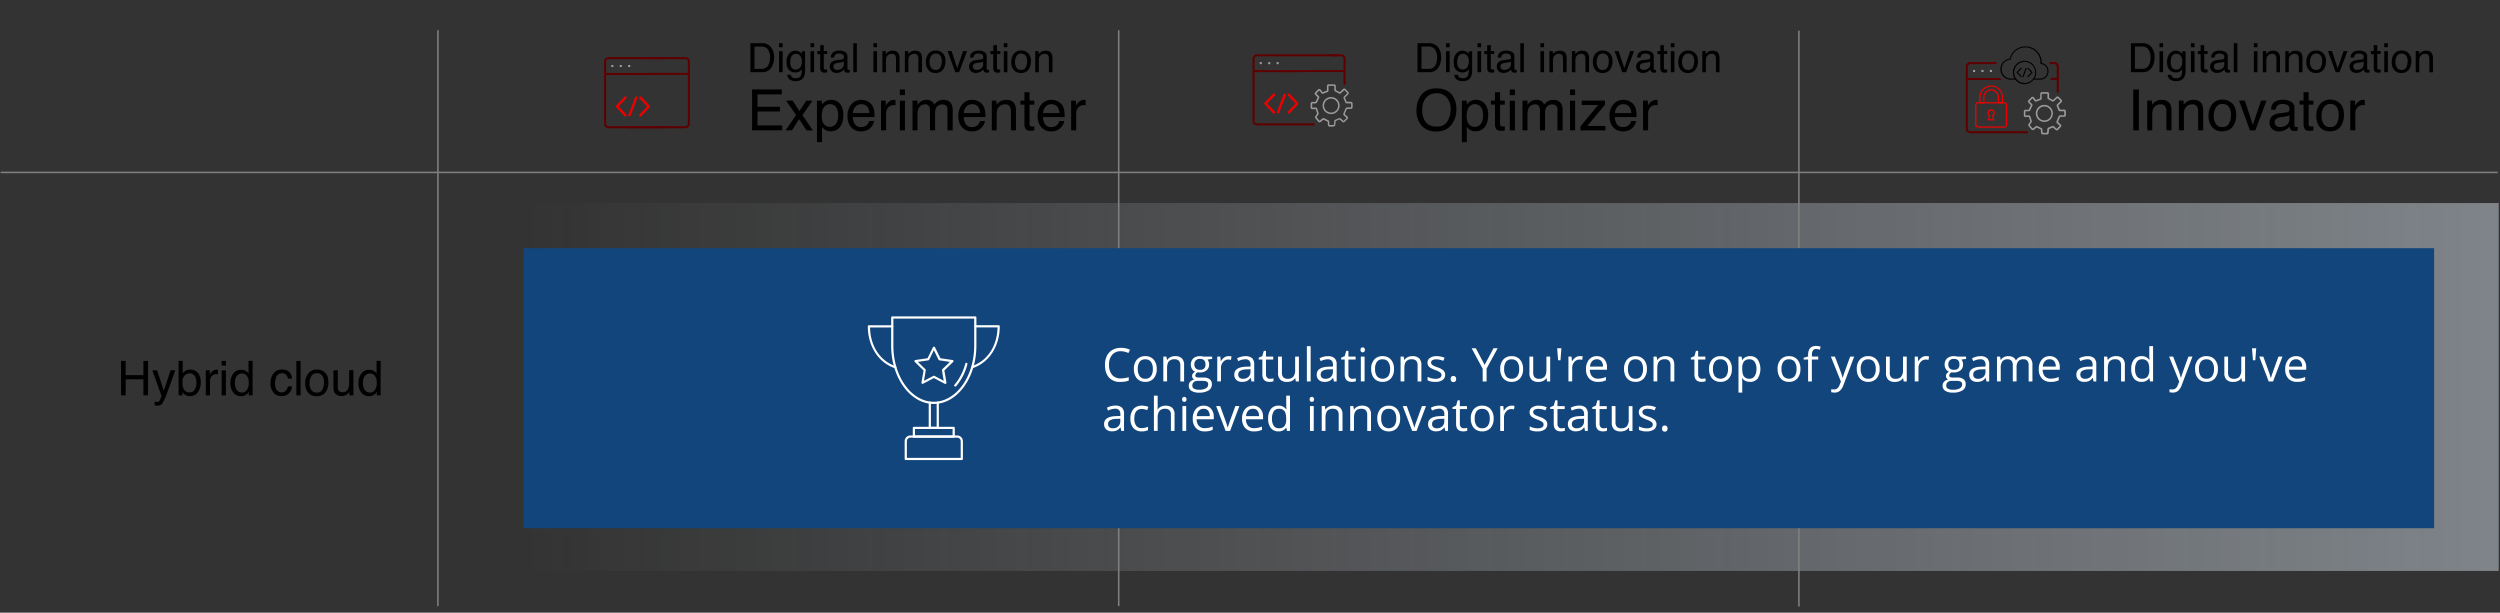 <svg id="Layer_1" data-name="Layer 1" xmlns="http://www.w3.org/2000/svg" xmlns:xlink="http://www.w3.org/1999/xlink" viewBox="0 0 1615.75 395.95">
  <rect x="0" y="0" width="1615.75" height="395.95" fill="#333333" stroke="none"/>
  <defs>
    <linearGradient id="linear-gradient" x1="338.17" y1="250.12" x2="1614.92" y2="250.12" gradientUnits="userSpaceOnUse">
      <stop offset="0" stop-color="#cbd5e0" stop-opacity="0"/>
      <stop offset="1" stop-color="#cbd5e0"/>
    </linearGradient>
  </defs>
  <title>hybrid_stage3</title>
  <line x1="283.02" y1="19.54" x2="283.02" y2="391.71" style="fill: none;stroke: gray;stroke-miterlimit: 10"/>
  <rect x="338.17" y="131.23" width="1276.75" height="237.77" style="opacity: 0.5;fill: url(#linear-gradient)"/>
  <line x1="723.02" y1="19.54" x2="723.02" y2="391.71" style="fill: none;stroke: gray;stroke-miterlimit: 10"/>
  <line x1="1162.63" y1="19.83" x2="1162.63" y2="392" style="fill: none;stroke: gray;stroke-miterlimit: 10"/>
  <line x1="0.42" y1="111.44" x2="1614.31" y2="111.44" style="fill: none;stroke: gray;stroke-miterlimit: 10"/>
  <g>
    <path d="M78.21,233.26h3v9.19H92.68v-9.19h3V255.5h-3V245.1H81.25v10.4h-3Z"/>
    <path d="M110.29,239.29h3q-.59,1.56-2.56,7.12-1.48,4.17-2.48,6.81a46.87,46.87,0,0,1-3.33,7.56,3.81,3.81,0,0,1-3.33,1.36,6.63,6.63,0,0,1-.88,0,7.53,7.53,0,0,1-.77-.17v-2.48a9.91,9.91,0,0,0,1,.24,4.13,4.13,0,0,0,.56.05,1.94,1.94,0,0,0,1.11-.25,2.32,2.32,0,0,0,.6-.61c0-.08.23-.5.54-1.24s.54-1.3.68-1.66l-6-16.69h3.09l4.34,13.2Z"/>
    <path d="M115.43,233.19h2.65v8.07a5.94,5.94,0,0,1,4.85-2.39,6.33,6.33,0,0,1,4.93,2.08c1.26,1.38,1.89,3.43,1.89,6.13a10.45,10.45,0,0,1-1.87,6.39A6,6,0,0,1,122.7,256a5.3,5.3,0,0,1-3.13-.89,7.56,7.56,0,0,1-1.62-1.69v2.07h-2.52Zm10.42,18.66a8.64,8.64,0,0,0,1.1-4.63,7.61,7.61,0,0,0-1.1-4.24,3.62,3.62,0,0,0-3.24-1.68,4.5,4.5,0,0,0-3.27,1.38c-.94.92-1.41,2.43-1.41,4.54a9.92,9.92,0,0,0,.58,3.71,4,4,0,0,0,4,2.68A3.66,3.66,0,0,0,125.85,251.85Z"/>
    <path d="M133,239.29h2.59v2.8a6.14,6.14,0,0,1,1.55-2,4.07,4.07,0,0,1,2.87-1.17h.25l.62.06v2.88l-.44-.06-.45,0a3.86,3.86,0,0,0-3.16,1.33,4.61,4.61,0,0,0-1.11,3.05v9.32H133Z"/>
    <path d="M143.22,233.26H146v3.09h-2.77Zm0,6.1H146V255.5h-2.77Z"/>
    <path d="M159,239.79a7.17,7.17,0,0,1,1.64,1.59v-8.19h2.62V255.5h-2.45v-2.26a5.88,5.88,0,0,1-2.25,2.17,6.43,6.43,0,0,1-3,.67,6,6,0,0,1-4.67-2.28,8.93,8.93,0,0,1-2-6.07,10.48,10.48,0,0,1,1.8-6.13,5.9,5.9,0,0,1,5.15-2.6A5.7,5.7,0,0,1,159,239.79Zm-6.08,12.15a3.84,3.84,0,0,0,3.52,1.76,3.7,3.7,0,0,0,3.1-1.63,7.76,7.76,0,0,0,1.21-4.67,7,7,0,0,0-1.25-4.55,3.9,3.9,0,0,0-3.09-1.47,4.06,4.06,0,0,0-3.32,1.57,7.22,7.22,0,0,0-1.27,4.63A8,8,0,0,0,152.94,251.94Z"/>
    <path d="M186.67,240.15q1.72,1.33,2.07,4.59h-2.65a4.91,4.91,0,0,0-1.1-2.49,3.5,3.5,0,0,0-2.77-1,3.83,3.83,0,0,0-3.73,2.54,10.1,10.1,0,0,0-.72,4.06,7.61,7.61,0,0,0,1,4.1,4,4,0,0,0,5.92.63,5.66,5.66,0,0,0,1.37-2.83h2.65a6.4,6.4,0,0,1-6.92,6.21,6.19,6.19,0,0,1-5.07-2.32,8.92,8.92,0,0,1-1.89-5.81,9.78,9.78,0,0,1,2.07-6.64,6.71,6.71,0,0,1,5.29-2.38A7,7,0,0,1,186.67,240.15Z"/>
    <path d="M191.54,233.26h2.73V255.5h-2.73Z"/>
    <path d="M210.1,240.91c1.43,1.39,2.15,3.43,2.15,6.14a10.52,10.52,0,0,1-1.9,6.47c-1.26,1.7-3.22,2.56-5.87,2.56a6.61,6.61,0,0,1-5.28-2.27,9,9,0,0,1-1.95-6.07,9.65,9.65,0,0,1,2.06-6.5,6.89,6.89,0,0,1,5.53-2.42A7.27,7.27,0,0,1,210.1,240.91Zm-1.69,10.77a10.34,10.34,0,0,0,1-4.56,8.19,8.19,0,0,0-.72-3.69,4,4,0,0,0-3.92-2.23,3.86,3.86,0,0,0-3.59,1.9,8.88,8.88,0,0,0-1.12,4.6,7.74,7.74,0,0,0,1.12,4.31,4,4,0,0,0,3.56,1.72A3.71,3.71,0,0,0,208.41,251.68Z"/>
    <path d="M218.32,239.29v10.76a4.74,4.74,0,0,0,.38,2,2.65,2.65,0,0,0,2.64,1.45,3.72,3.72,0,0,0,3.77-2.54,10.22,10.22,0,0,0,.55-3.74v-8h2.72V255.5h-2.57l0-2.39a5.78,5.78,0,0,1-1.29,1.56,5.61,5.61,0,0,1-3.72,1.27c-2.26,0-3.81-.77-4.63-2.32a6.92,6.92,0,0,1-.67-3.31v-11Z"/>
    <path d="M241.74,239.79a7.17,7.17,0,0,1,1.64,1.59v-8.19H246V255.5h-2.45v-2.26a5.88,5.88,0,0,1-2.25,2.17,6.43,6.43,0,0,1-3,.67,6,6,0,0,1-4.67-2.28,8.93,8.93,0,0,1-2-6.07,10.41,10.41,0,0,1,1.81-6.13,5.88,5.88,0,0,1,5.14-2.6A5.68,5.68,0,0,1,241.74,239.79Zm-6.08,12.15a3.85,3.85,0,0,0,3.52,1.76,3.7,3.7,0,0,0,3.1-1.63,7.69,7.69,0,0,0,1.21-4.67,7,7,0,0,0-1.25-4.55,3.89,3.89,0,0,0-3.09-1.47,4.07,4.07,0,0,0-3.32,1.57,7.22,7.22,0,0,0-1.27,4.63A8.08,8.08,0,0,0,235.66,251.94Z"/>
  </g>
  <g>
    <path d="M485,27.93h7.5a7,7,0,0,1,5.91,2.74A10.16,10.16,0,0,1,500.32,37a12.78,12.78,0,0,1-1.11,5.4,6.83,6.83,0,0,1-6.71,4.26H485Zm7,16.57a6.69,6.69,0,0,0,2.07-.26,4.58,4.58,0,0,0,2.37-1.92,7.94,7.94,0,0,0,1.06-2.91,10.8,10.8,0,0,0,.19-2A9.25,9.25,0,0,0,496.36,32,4.93,4.93,0,0,0,492,30.11h-4.4V44.5Z"/>
    <path d="M503.49,27.93h2.33v2.6h-2.33Zm0,5.14h2.33v13.6h-2.33Z"/>
    <path d="M516.89,33.56a6.16,6.16,0,0,1,1.32,1.3V33.14h2.12V45.56a9.3,9.3,0,0,1-.76,4.11c-1,1.86-2.75,2.78-5.38,2.78a6.57,6.57,0,0,1-3.7-1,3.8,3.8,0,0,1-1.68-3.09h2.33a2.62,2.62,0,0,0,.66,1.42,3.37,3.37,0,0,0,2.44.76c1.75,0,2.89-.62,3.44-1.86a10.51,10.51,0,0,0,.44-3.92,4.53,4.53,0,0,1-1.65,1.56,5.52,5.52,0,0,1-2.56.51A5.46,5.46,0,0,1,510,45.26c-1.1-1-1.66-2.78-1.66-5.21a7.9,7.9,0,0,1,1.68-5.36,5.16,5.16,0,0,1,4-1.92A4.94,4.94,0,0,1,516.89,33.56Zm.28,2.46a3.33,3.33,0,0,0-2.65-1.23,3.29,3.29,0,0,0-3.31,2.28,9,9,0,0,0-.46,3.17,5.7,5.7,0,0,0,.93,3.52,3,3,0,0,0,2.51,1.2,3.51,3.51,0,0,0,3.46-2.23,7.25,7.25,0,0,0,.56-2.95A5.74,5.74,0,0,0,517.17,36Z"/>
    <path d="M523.82,27.93h2.34v2.6h-2.34Zm0,5.14h2.34v13.6h-2.34Z"/>
    <path d="M530.09,29.19h2.32V33h2.18v1.87h-2.18V43.8a1,1,0,0,0,.49,1,2.1,2.1,0,0,0,.89.14h.36a4.2,4.2,0,0,0,.44,0v1.82a4.26,4.26,0,0,1-.82.17,8.7,8.7,0,0,1-.93,0,2.5,2.5,0,0,1-2.18-.82,3.68,3.68,0,0,1-.57-2.14v-9h-1.85V33h1.85Z"/>
    <path d="M544.21,38.4a1.22,1.22,0,0,0,1.06-.66,2,2,0,0,0,.15-.88,1.86,1.86,0,0,0-.83-1.71,4.39,4.39,0,0,0-2.39-.53,3,3,0,0,0-2.54,1,3.16,3.16,0,0,0-.55,1.6H537a3.94,3.94,0,0,1,1.63-3.52,6.72,6.72,0,0,1,3.65-1,7.36,7.36,0,0,1,3.92.92,3.11,3.11,0,0,1,1.49,2.85v7.88a1,1,0,0,0,.15.57.7.7,0,0,0,.61.22l.35,0,.41-.06v1.7a7.72,7.72,0,0,1-.82.19,7.15,7.15,0,0,1-.77,0,1.88,1.88,0,0,1-1.72-.85,3,3,0,0,1-.39-1.26,5.87,5.87,0,0,1-2,1.6,6.25,6.25,0,0,1-2.9.67,4.29,4.29,0,0,1-3.1-1.15,3.81,3.81,0,0,1-1.21-2.89,3.73,3.73,0,0,1,1.19-2.94,5.62,5.62,0,0,1,3.11-1.29Zm-4.83,6.21a2.7,2.7,0,0,0,1.72.57,5.31,5.31,0,0,0,2.35-.56,3.15,3.15,0,0,0,1.91-3V39.73a3.9,3.9,0,0,1-1.08.45,8.75,8.75,0,0,1-1.3.25l-1.39.18a5.44,5.44,0,0,0-1.87.52A2,2,0,0,0,538.65,43,1.88,1.88,0,0,0,539.38,44.61Z"/>
    <path d="M551.49,27.93h2.29V46.67h-2.29Z"/>
    <path d="M564.49,27.93h2.33v2.6h-2.33Zm0,5.14h2.33v13.6h-2.33Z"/>
    <path d="M570.29,33h2.19V35a6,6,0,0,1,2-1.72,5.46,5.46,0,0,1,2.41-.53c1.94,0,3.25.68,3.93,2a7.13,7.13,0,0,1,.56,3.18v8.76H579.1V38.06a4.83,4.83,0,0,0-.37-2,2.24,2.24,0,0,0-2.22-1.27,4.54,4.54,0,0,0-1.34.16,3.51,3.51,0,0,0-1.66,1.13,3.43,3.43,0,0,0-.75,1.4,9.69,9.69,0,0,0-.17,2.06v7.15h-2.3Z"/>
    <path d="M584.83,33H587V35a6.05,6.05,0,0,1,2-1.72,5.51,5.51,0,0,1,2.42-.53c1.94,0,3.24.68,3.93,2a7.28,7.28,0,0,1,.56,3.18v8.76h-2.34V38.06a4.67,4.67,0,0,0-.37-2A2.24,2.24,0,0,0,591,34.77a4.59,4.59,0,0,0-1.34.16A3.51,3.51,0,0,0,588,36.06a3.29,3.29,0,0,0-.74,1.4,9,9,0,0,0-.18,2.06v7.15h-2.29Z"/>
    <path d="M609.26,34.37a6.89,6.89,0,0,1,1.81,5.18A8.91,8.91,0,0,1,609.48,45a5.77,5.77,0,0,1-5,2.16,5.57,5.57,0,0,1-4.44-1.91,7.54,7.54,0,0,1-1.65-5.12,8.17,8.17,0,0,1,1.74-5.48,5.8,5.8,0,0,1,4.66-2A6.13,6.13,0,0,1,609.26,34.37Zm-1.42,9.08a8.65,8.65,0,0,0,.83-3.84,7,7,0,0,0-.6-3.11,3.41,3.41,0,0,0-3.31-1.88,3.24,3.24,0,0,0-3,1.6,7.42,7.42,0,0,0-1,3.88,6.45,6.45,0,0,0,1,3.63,3.31,3.31,0,0,0,3,1.45A3.12,3.12,0,0,0,607.84,43.45Z"/>
    <path d="M615,33l3.65,11.12L622.47,33H625l-5.15,13.66H617.4l-5-13.66Z"/>
    <path d="M634.28,38.4a1.22,1.22,0,0,0,1.06-.66,2,2,0,0,0,.16-.88,1.86,1.86,0,0,0-.84-1.71,4.39,4.39,0,0,0-2.39-.53,3,3,0,0,0-2.54,1,3.16,3.16,0,0,0-.55,1.6H627a3.94,3.94,0,0,1,1.63-3.52,6.73,6.73,0,0,1,3.66-1,7.35,7.35,0,0,1,3.91.92,3.11,3.11,0,0,1,1.49,2.85v7.88a1,1,0,0,0,.15.57.7.7,0,0,0,.61.22l.35,0,.41-.06v1.7a7.72,7.72,0,0,1-.82.19,7.09,7.09,0,0,1-.76,0,1.88,1.88,0,0,1-1.73-.85,3,3,0,0,1-.39-1.26,5.87,5.87,0,0,1-2,1.6,6.22,6.22,0,0,1-2.9.67,4.29,4.29,0,0,1-3.1-1.15,3.81,3.81,0,0,1-1.21-2.89,3.73,3.73,0,0,1,1.19-2.94,5.62,5.62,0,0,1,3.11-1.29Zm-4.83,6.21a2.7,2.7,0,0,0,1.72.57,5.31,5.31,0,0,0,2.35-.56,3.15,3.15,0,0,0,1.91-3V39.73a3.9,3.9,0,0,1-1.08.45,8.75,8.75,0,0,1-1.3.25l-1.39.18a5.5,5.5,0,0,0-1.87.52A2,2,0,0,0,628.72,43,1.88,1.88,0,0,0,629.45,44.61Z"/>
    <path d="M642,29.19h2.32V33h2.19v1.87h-2.19V43.8a1,1,0,0,0,.49,1,2.13,2.13,0,0,0,.89.14H646a4.14,4.14,0,0,0,.45,0v1.82a4.52,4.52,0,0,1-.83.17,8.65,8.65,0,0,1-.92,0,2.48,2.48,0,0,1-2.18-.82,3.61,3.61,0,0,1-.58-2.14v-9H640.1V33H642Z"/>
    <path d="M648.75,27.93h2.34v2.6h-2.34Zm0,5.14h2.34v13.6h-2.34Z"/>
    <path d="M664.46,34.37a6.89,6.89,0,0,1,1.81,5.18A8.91,8.91,0,0,1,664.68,45a5.77,5.77,0,0,1-5,2.16,5.59,5.59,0,0,1-4.45-1.91,7.59,7.59,0,0,1-1.64-5.12,8.22,8.22,0,0,1,1.73-5.48,5.82,5.82,0,0,1,4.67-2A6.14,6.14,0,0,1,664.46,34.37ZM663,43.45a8.65,8.65,0,0,0,.84-3.84,7,7,0,0,0-.6-3.11A3.41,3.41,0,0,0,660,34.62a3.26,3.26,0,0,0-3,1.6A7.51,7.51,0,0,0,656,40.1a6.53,6.53,0,0,0,.94,3.63,3.34,3.34,0,0,0,3,1.45A3.11,3.11,0,0,0,663,43.45Z"/>
    <path d="M669.09,33h2.18V35a6,6,0,0,1,2.06-1.72,5.43,5.43,0,0,1,2.41-.53c1.94,0,3.25.68,3.93,2a7.28,7.28,0,0,1,.56,3.18v8.76H677.9V38.06a4.83,4.83,0,0,0-.37-2,2.24,2.24,0,0,0-2.22-1.27,4.54,4.54,0,0,0-1.34.16,3.47,3.47,0,0,0-1.66,1.13,3.32,3.32,0,0,0-.75,1.4,9.69,9.69,0,0,0-.17,2.06v7.15h-2.3Z"/>
    <path d="M486.08,57.8h19.18V61H489.57v8h14.5v3.06h-14.5v9h16v3.15H486.08Z"/>
    <path d="M508.05,65h4.19l4.43,6.78L521.15,65l3.94.09-6.5,9.3,6.79,9.88h-4.14L516.45,77l-4.64,7.24h-4.1l6.78-9.88Z"/>
    <path d="M528,65.06h3.17v2.55a8,8,0,0,1,2.13-2,6.85,6.85,0,0,1,3.86-1.08A7.22,7.22,0,0,1,542.77,67q2.29,2.51,2.3,7.17,0,6.3-3.31,9a7.49,7.49,0,0,1-4.88,1.71,6.62,6.62,0,0,1-3.67-1,8.47,8.47,0,0,1-1.93-1.85v9.84H528Zm12.19,15.1a9,9,0,0,0,1.51-5.67,10.65,10.65,0,0,0-.67-4,4.9,4.9,0,0,0-9.25.18,13.43,13.43,0,0,0-.66,4.57,9.74,9.74,0,0,0,.66,3.79,4.92,4.92,0,0,0,8.41,1.09Z"/>
    <path d="M560.71,65.5A7.28,7.28,0,0,1,563.63,68a8.73,8.73,0,0,1,1.29,3.4,22.58,22.58,0,0,1,.28,4.25h-14a8.33,8.33,0,0,0,1.38,4.72,4.59,4.59,0,0,0,4,1.77,5.12,5.12,0,0,0,4-1.68,5.78,5.78,0,0,0,1.19-2.26h3.18a6.53,6.53,0,0,1-.84,2.37,8.43,8.43,0,0,1-1.58,2.13,7.45,7.45,0,0,1-3.63,1.94,10.45,10.45,0,0,1-2.62.29,8,8,0,0,1-6.06-2.62c-1.66-1.74-2.49-4.19-2.49-7.33a11.17,11.17,0,0,1,2.5-7.54,8.26,8.26,0,0,1,6.55-2.9A8.57,8.57,0,0,1,560.71,65.5Zm1.16,7.56A8.36,8.36,0,0,0,561,69.7a4.65,4.65,0,0,0-4.4-2.34A4.89,4.89,0,0,0,552.84,69a6.1,6.1,0,0,0-1.58,4.09Z"/>
    <path d="M569.4,65h3.07v3.32a7.35,7.35,0,0,1,1.86-2.36,4.79,4.79,0,0,1,3.4-1.4l.3,0,.74.07V68c-.19,0-.37-.06-.53-.07l-.53,0A4.62,4.62,0,0,0,574,69.53a5.48,5.48,0,0,0-1.32,3.62V84.24H569.4Z"/>
    <path d="M581.58,57.8h3.29v3.67h-3.29Zm0,7.26h3.29V84.24h-3.29Z"/>
    <path d="M589.76,65H593V67.7a10.55,10.55,0,0,1,2.09-2.07,6.25,6.25,0,0,1,3.63-1.1,5.71,5.71,0,0,1,3.71,1.14,6,6,0,0,1,1.44,1.91,7,7,0,0,1,2.53-2.3,7.1,7.1,0,0,1,3.28-.75q3.89,0,5.29,2.81a9.23,9.23,0,0,1,.76,4.07V84.24h-3.37V70.85a3.1,3.1,0,0,0-1-2.64,3.82,3.82,0,0,0-2.35-.72,4.64,4.64,0,0,0-3.28,1.27c-.92.85-1.38,2.28-1.38,4.27V84.24h-3.29V71.66a6.55,6.55,0,0,0-.47-2.86,2.86,2.86,0,0,0-2.76-1.35,4.72,4.72,0,0,0-3.33,1.42c-1,.95-1.51,2.66-1.51,5.15V84.24h-3.24Z"/>
    <path d="M632.37,65.5A7.25,7.25,0,0,1,635.28,68a8.43,8.43,0,0,1,1.29,3.4,22.38,22.38,0,0,1,.29,4.25h-14a8.41,8.41,0,0,0,1.37,4.72,4.61,4.61,0,0,0,4,1.77,5.11,5.11,0,0,0,4-1.68,5.65,5.65,0,0,0,1.19-2.26h3.19a6.72,6.72,0,0,1-.84,2.37,8.43,8.43,0,0,1-1.58,2.13,7.45,7.45,0,0,1-3.63,1.94,10.51,10.51,0,0,1-2.62.29,8,8,0,0,1-6.07-2.62c-1.65-1.74-2.48-4.19-2.48-7.33a11.12,11.12,0,0,1,2.5-7.54,8.25,8.25,0,0,1,6.55-2.9A8.6,8.6,0,0,1,632.37,65.5Zm1.16,7.56a8.52,8.52,0,0,0-.91-3.36,4.66,4.66,0,0,0-4.41-2.34A4.88,4.88,0,0,0,624.5,69a6.11,6.11,0,0,0-1.59,4.09Z"/>
    <path d="M641,65H644V67.7a8.64,8.64,0,0,1,2.89-2.43,7.79,7.79,0,0,1,3.41-.74q4.1,0,5.54,2.87a10.1,10.1,0,0,1,.79,4.48V84.24h-3.29V72.09a6.7,6.7,0,0,0-.52-2.84,3.17,3.17,0,0,0-3.14-1.8,6.68,6.68,0,0,0-1.89.23,4.87,4.87,0,0,0-2.33,1.59,4.71,4.71,0,0,0-1.06,2,13.37,13.37,0,0,0-.24,2.9v10.1H641Z"/>
    <path d="M662.1,59.58h3.28V65h3.08v2.64h-3.08V80.19a1.37,1.37,0,0,0,.68,1.35,3,3,0,0,0,1.26.2h.51l.63-.06v2.57a7.44,7.44,0,0,1-1.16.23,10.8,10.8,0,0,1-1.31.07c-1.51,0-2.54-.38-3.07-1.16a5.06,5.06,0,0,1-.82-3V67.61h-2.6V65h2.6Z"/>
    <path d="M683.6,65.5A7.28,7.28,0,0,1,686.52,68a8.57,8.57,0,0,1,1.28,3.4,22.38,22.38,0,0,1,.29,4.25h-14a8.33,8.33,0,0,0,1.38,4.72,4.58,4.58,0,0,0,4,1.77,5.12,5.12,0,0,0,4-1.68,5.76,5.76,0,0,0,1.18-2.26h3.19a6.53,6.53,0,0,1-.84,2.37,8.43,8.43,0,0,1-1.58,2.13,7.45,7.45,0,0,1-3.63,1.94,10.51,10.51,0,0,1-2.62.29,8,8,0,0,1-6.07-2.62c-1.65-1.74-2.48-4.19-2.48-7.33a11.12,11.12,0,0,1,2.5-7.54,8.25,8.25,0,0,1,6.55-2.9A8.6,8.6,0,0,1,683.6,65.5Zm1.16,7.56a8.36,8.36,0,0,0-.91-3.36,4.66,4.66,0,0,0-4.41-2.34A4.88,4.88,0,0,0,675.73,69a6.11,6.11,0,0,0-1.59,4.09Z"/>
    <path d="M692.28,65h3.08v3.32a7.44,7.44,0,0,1,1.85-2.36,4.82,4.82,0,0,1,3.4-1.4l.31,0,.74.07V68c-.19,0-.37-.06-.53-.07l-.53,0a4.64,4.64,0,0,0-3.77,1.58,5.52,5.52,0,0,0-1.31,3.62V84.24h-3.24Z"/>
  </g>
  <g>
    <path d="M916.13,27.93h7.49a7,7,0,0,1,5.92,2.74A10.22,10.22,0,0,1,931.42,37a12.78,12.78,0,0,1-1.11,5.4,6.83,6.83,0,0,1-6.71,4.26h-7.47Zm7,16.57a6.74,6.74,0,0,0,2.07-.26,4.58,4.58,0,0,0,2.37-1.92,7.94,7.94,0,0,0,1.06-2.91,11.7,11.7,0,0,0,.18-2A9.32,9.32,0,0,0,927.46,32a4.94,4.94,0,0,0-4.36-1.93h-4.4V44.5Z"/>
    <path d="M934.58,27.93h2.34v2.6h-2.34Zm0,5.14h2.34v13.6h-2.34Z"/>
    <path d="M948,33.56a6,6,0,0,1,1.33,1.3V33.14h2.11V45.56a9.16,9.16,0,0,1-.76,4.11c-.95,1.86-2.74,2.78-5.38,2.78a6.57,6.57,0,0,1-3.7-1,3.85,3.85,0,0,1-1.68-3.09h2.34a2.62,2.62,0,0,0,.66,1.42,3.32,3.32,0,0,0,2.43.76c1.75,0,2.9-.62,3.44-1.86a10.68,10.68,0,0,0,.45-3.92,4.48,4.48,0,0,1-1.66,1.56,5.89,5.89,0,0,1-6.42-1.07c-1.11-1-1.66-2.78-1.66-5.21a8,8,0,0,1,1.67-5.36,5.18,5.18,0,0,1,4-1.92A4.91,4.91,0,0,1,948,33.56Zm.28,2.46a3.5,3.5,0,0,0-6,1,8.94,8.94,0,0,0-.47,3.17,5.7,5.7,0,0,0,.93,3.52,3,3,0,0,0,2.51,1.2,3.52,3.52,0,0,0,3.47-2.23,7.25,7.25,0,0,0,.56-2.95A5.68,5.68,0,0,0,948.26,36Z"/>
    <path d="M954.92,27.93h2.33v2.6h-2.33Zm0,5.14h2.33v13.6h-2.33Z"/>
    <path d="M961.18,29.19h2.33V33h2.18v1.87h-2.18V43.8a1,1,0,0,0,.48,1,2.13,2.13,0,0,0,.89.14h.36a4.14,4.14,0,0,0,.45,0v1.82a4.59,4.59,0,0,1-.82.17,9,9,0,0,1-.93,0,2.48,2.48,0,0,1-2.18-.82,3.68,3.68,0,0,1-.58-2.14v-9h-1.85V33h1.85Z"/>
    <path d="M975.31,38.4a1.22,1.22,0,0,0,1.06-.66,2,2,0,0,0,.15-.88,1.88,1.88,0,0,0-.83-1.71,4.41,4.41,0,0,0-2.39-.53,3,3,0,0,0-2.55,1,3.17,3.17,0,0,0-.54,1.6h-2.15a4,4,0,0,1,1.64-3.52,6.72,6.72,0,0,1,3.65-1,7.33,7.33,0,0,1,3.91.92,3.09,3.09,0,0,1,1.49,2.85v7.88a1,1,0,0,0,.15.57.73.73,0,0,0,.62.22l.35,0,.4-.06v1.7a7.66,7.66,0,0,1-.81.19,7.31,7.31,0,0,1-.77,0,1.88,1.88,0,0,1-1.72-.85,3.16,3.16,0,0,1-.4-1.26,5.83,5.83,0,0,1-2,1.6,6.25,6.25,0,0,1-2.9.67A4.32,4.32,0,0,1,968.55,46a3.84,3.84,0,0,1-1.2-2.89,3.69,3.69,0,0,1,1.19-2.94,5.59,5.59,0,0,1,3.11-1.29Zm-4.84,6.21a2.73,2.73,0,0,0,1.73.57,5.26,5.26,0,0,0,2.34-.56,3.15,3.15,0,0,0,1.92-3V39.73a3.9,3.9,0,0,1-1.08.45,9.27,9.27,0,0,1-1.3.25l-1.39.18a5.57,5.57,0,0,0-1.88.52A2,2,0,0,0,969.75,43,1.9,1.9,0,0,0,970.47,44.61Z"/>
    <path d="M982.58,27.93h2.3V46.67h-2.3Z"/>
    <path d="M995.58,27.93h2.34v2.6h-2.34Zm0,5.14h2.34v13.6h-2.34Z"/>
    <path d="M1001.39,33h2.18V35a6,6,0,0,1,2.06-1.72,5.43,5.43,0,0,1,2.41-.53c1.94,0,3.25.68,3.93,2a7.28,7.28,0,0,1,.56,3.18v8.76h-2.34V38.06a4.67,4.67,0,0,0-.37-2,2.23,2.23,0,0,0-2.22-1.27,4.59,4.59,0,0,0-1.34.16,3.44,3.44,0,0,0-1.65,1.13,3.21,3.21,0,0,0-.75,1.4,9.07,9.07,0,0,0-.17,2.06v7.15h-2.3Z"/>
    <path d="M1015.92,33h2.19V35a6,6,0,0,1,2-1.72,5.46,5.46,0,0,1,2.41-.53c1.94,0,3.25.68,3.93,2a7.13,7.13,0,0,1,.56,3.18v8.76h-2.33V38.06a4.83,4.83,0,0,0-.37-2,2.24,2.24,0,0,0-2.22-1.27,4.54,4.54,0,0,0-1.34.16,3.51,3.51,0,0,0-1.66,1.13,3.43,3.43,0,0,0-.75,1.4,9.69,9.69,0,0,0-.17,2.06v7.15h-2.3Z"/>
    <path d="M1040.36,34.37a6.89,6.89,0,0,1,1.81,5.18,8.85,8.85,0,0,1-1.6,5.45,5.74,5.74,0,0,1-5,2.16,5.59,5.59,0,0,1-4.45-1.91,7.53,7.53,0,0,1-1.64-5.12,8.16,8.16,0,0,1,1.73-5.48,5.81,5.81,0,0,1,4.66-2A6.15,6.15,0,0,1,1040.36,34.37Zm-1.43,9.08a8.65,8.65,0,0,0,.84-3.84,7,7,0,0,0-.6-3.11,3.42,3.42,0,0,0-3.31-1.88,3.25,3.25,0,0,0-3,1.6,7.51,7.51,0,0,0-.94,3.88,6.53,6.53,0,0,0,.94,3.63,3.31,3.31,0,0,0,3,1.45A3.12,3.12,0,0,0,1038.93,43.45Z"/>
    <path d="M1046.12,33l3.65,11.12,3.8-11.12h2.51l-5.14,13.66h-2.45l-5-13.66Z"/>
    <path d="M1065.38,38.4a1.22,1.22,0,0,0,1.06-.66,2,2,0,0,0,.15-.88,1.88,1.88,0,0,0-.83-1.71,4.41,4.41,0,0,0-2.39-.53,3,3,0,0,0-2.55,1,3.17,3.17,0,0,0-.54,1.6h-2.15a3.94,3.94,0,0,1,1.64-3.52,6.72,6.72,0,0,1,3.65-1,7.33,7.33,0,0,1,3.91.92,3.09,3.09,0,0,1,1.49,2.85v7.88a1,1,0,0,0,.15.57.73.73,0,0,0,.62.22l.34,0,.41-.06v1.7a7.66,7.66,0,0,1-.81.19,7.31,7.31,0,0,1-.77,0,1.88,1.88,0,0,1-1.72-.85,3.16,3.16,0,0,1-.4-1.26,5.93,5.93,0,0,1-2,1.6,6.25,6.25,0,0,1-2.9.67,4.32,4.32,0,0,1-3.11-1.15,3.84,3.84,0,0,1-1.2-2.89,3.72,3.72,0,0,1,1.18-2.94,5.65,5.65,0,0,1,3.12-1.29Zm-4.84,6.21a2.73,2.73,0,0,0,1.73.57,5.26,5.26,0,0,0,2.34-.56,3.15,3.15,0,0,0,1.92-3V39.73a3.9,3.9,0,0,1-1.08.45,9.27,9.27,0,0,1-1.3.25l-1.39.18a5.57,5.57,0,0,0-1.88.52,2,2,0,0,0-1.06,1.91A1.9,1.9,0,0,0,1060.54,44.61Z"/>
    <path d="M1073.05,29.19h2.32V33h2.18v1.87h-2.18V43.8a1,1,0,0,0,.49,1,2.06,2.06,0,0,0,.89.14h.36a4.2,4.2,0,0,0,.44,0v1.82a4.42,4.42,0,0,1-.82.17,8.85,8.85,0,0,1-.93,0,2.48,2.48,0,0,1-2.18-.82,3.68,3.68,0,0,1-.57-2.14v-9h-1.85V33h1.85Z"/>
    <path d="M1079.85,27.93h2.33v2.6h-2.33Zm0,5.14h2.33v13.6h-2.33Z"/>
    <path d="M1095.56,34.37a6.93,6.93,0,0,1,1.81,5.18,8.85,8.85,0,0,1-1.6,5.45,5.74,5.74,0,0,1-5,2.16,5.59,5.59,0,0,1-4.45-1.91,7.54,7.54,0,0,1-1.65-5.12,8.17,8.17,0,0,1,1.74-5.48,5.81,5.81,0,0,1,4.66-2A6.15,6.15,0,0,1,1095.56,34.37Zm-1.43,9.08a8.65,8.65,0,0,0,.84-3.84,6.83,6.83,0,0,0-.61-3.11,3.4,3.4,0,0,0-3.3-1.88,3.25,3.25,0,0,0-3,1.6,7.51,7.51,0,0,0-1,3.88,6.53,6.53,0,0,0,1,3.63,3.31,3.31,0,0,0,3,1.45A3.12,3.12,0,0,0,1094.13,43.45Z"/>
    <path d="M1100.19,33h2.18V35a6.05,6.05,0,0,1,2.05-1.72,5.51,5.51,0,0,1,2.42-.53c1.94,0,3.24.68,3.93,2a7.28,7.28,0,0,1,.56,3.18v8.76H1109V38.06a4.67,4.67,0,0,0-.37-2,2.24,2.24,0,0,0-2.22-1.27,4.59,4.59,0,0,0-1.34.16,3.51,3.51,0,0,0-1.66,1.13,3.29,3.29,0,0,0-.74,1.4,9.07,9.07,0,0,0-.17,2.06v7.15h-2.3Z"/>
    <path d="M938.61,61.58a14.6,14.6,0,0,1,2.62,9,15.76,15.76,0,0,1-3,9.85Q934.71,85,928.17,85a12,12,0,0,1-9.59-4,15.18,15.18,0,0,1-3.12-9.82A15.59,15.59,0,0,1,918.13,62q3.42-4.89,10.11-4.9Q935.24,57.08,938.61,61.58Zm-3.16,16.85a14.43,14.43,0,0,0,2.11-7.81,11.08,11.08,0,0,0-2.44-7.5,8.29,8.29,0,0,0-6.66-2.85,8.69,8.69,0,0,0-6.7,2.82c-1.72,1.88-2.59,4.65-2.59,8.31a12.15,12.15,0,0,0,2.22,7.41q2.24,3,7.21,3Q933.34,81.83,935.45,78.43Z"/>
    <path d="M944.8,65.06H948v2.55a8,8,0,0,1,2.13-2A6.87,6.87,0,0,1,954,64.5,7.26,7.26,0,0,1,959.53,67q2.29,2.51,2.29,7.17,0,6.3-3.31,9a7.46,7.46,0,0,1-4.87,1.71,6.62,6.62,0,0,1-3.67-1A8.27,8.27,0,0,1,948,82.08v9.84H944.8ZM957,80.16c1-1.26,1.51-3.16,1.51-5.67a10.45,10.45,0,0,0-.67-4,4.9,4.9,0,0,0-9.24.18,13.17,13.17,0,0,0-.67,4.57,9.55,9.55,0,0,0,.67,3.79,4.91,4.91,0,0,0,8.4,1.09Z"/>
    <path d="M966.21,59.58h3.28V65h3.07v2.64h-3.07V80.19a1.36,1.36,0,0,0,.68,1.35,2.92,2.92,0,0,0,1.26.2h.5l.63-.06v2.57a7.22,7.22,0,0,1-1.16.23,10.52,10.52,0,0,1-1.3.07c-1.51,0-2.54-.38-3.08-1.16a5.13,5.13,0,0,1-.81-3V67.61H963.6V65h2.61Z"/>
    <path d="M975.8,57.8h3.29v3.67H975.8Zm0,7.26h3.29V84.24H975.8Z"/>
    <path d="M984,65h3.2V67.7a10.82,10.82,0,0,1,2.09-2.07,6.3,6.3,0,0,1,3.64-1.1,5.68,5.68,0,0,1,3.7,1.14,5.86,5.86,0,0,1,1.44,1.91,6.72,6.72,0,0,1,5.81-3c2.59,0,4.36.94,5.29,2.81a9.09,9.09,0,0,1,.76,4.07V84.24h-3.36V70.85a3.11,3.11,0,0,0-1-2.64,3.8,3.8,0,0,0-2.35-.72,4.66,4.66,0,0,0-3.28,1.27c-.92.85-1.38,2.28-1.38,4.27V84.24h-3.29V71.66a6.55,6.55,0,0,0-.47-2.86,2.85,2.85,0,0,0-2.75-1.35,4.75,4.75,0,0,0-3.34,1.42c-1,.95-1.5,2.66-1.5,5.15V84.24H984Z"/>
    <path d="M1014.69,57.8H1018v3.67h-3.29Zm0,7.26H1018V84.24h-3.29Z"/>
    <path d="M1021.44,81.68l11.44-13.82h-10.6V65h15v2.64l-11.37,13.73h11.71v2.9h-16.14Z"/>
    <path d="M1053.21,65.5a7.25,7.25,0,0,1,2.91,2.49,8.43,8.43,0,0,1,1.29,3.4,22.38,22.38,0,0,1,.29,4.25h-14a8.41,8.41,0,0,0,1.37,4.72,4.61,4.61,0,0,0,4,1.77,5.11,5.11,0,0,0,4-1.68,5.65,5.65,0,0,0,1.19-2.26h3.19a6.93,6.93,0,0,1-.84,2.37,8.22,8.22,0,0,1-1.59,2.13,7.38,7.38,0,0,1-3.62,1.94,10.53,10.53,0,0,1-2.63.29,8,8,0,0,1-6.06-2.62c-1.65-1.74-2.48-4.19-2.48-7.33a11.12,11.12,0,0,1,2.5-7.54,8.25,8.25,0,0,1,6.55-2.9A8.6,8.6,0,0,1,1053.21,65.5Zm1.16,7.56a8.52,8.52,0,0,0-.91-3.36,4.66,4.66,0,0,0-4.41-2.34,4.88,4.88,0,0,0-3.71,1.61,6.11,6.11,0,0,0-1.59,4.09Z"/>
    <path d="M1061.89,65H1065v3.32a7.44,7.44,0,0,1,1.85-2.36,4.81,4.81,0,0,1,3.4-1.4l.31,0,.74.07V68c-.2,0-.37-.06-.54-.07l-.53,0a4.63,4.63,0,0,0-3.76,1.58,5.52,5.52,0,0,0-1.31,3.62V84.24h-3.24Z"/>
  </g>
  <g>
    <path d="M1377.23,27.93h7.49a7,7,0,0,1,5.92,2.74,10.22,10.22,0,0,1,1.87,6.34,12.78,12.78,0,0,1-1.11,5.4,6.82,6.82,0,0,1-6.71,4.26h-7.46Zm7,16.57a6.69,6.69,0,0,0,2.07-.26,4.58,4.58,0,0,0,2.37-1.92,7.94,7.94,0,0,0,1.06-2.91,10.8,10.8,0,0,0,.19-2,9.25,9.25,0,0,0-1.36-5.41,4.93,4.93,0,0,0-4.36-1.93h-4.4V44.5Z"/>
    <path d="M1395.68,27.93H1398v2.6h-2.33Zm0,5.14H1398v13.6h-2.33Z"/>
    <path d="M1409.08,33.56a6.16,6.16,0,0,1,1.32,1.3V33.14h2.12V45.56a9.15,9.15,0,0,1-.77,4.11c-.94,1.86-2.74,2.78-5.37,2.78a6.57,6.57,0,0,1-3.7-1,3.82,3.82,0,0,1-1.68-3.09h2.33a2.62,2.62,0,0,0,.66,1.42,3.37,3.37,0,0,0,2.44.76c1.75,0,2.9-.62,3.44-1.86a10.51,10.51,0,0,0,.44-3.92,4.53,4.53,0,0,1-1.65,1.56,5.52,5.52,0,0,1-2.56.51,5.46,5.46,0,0,1-3.87-1.58c-1.1-1-1.65-2.78-1.65-5.21a7.89,7.89,0,0,1,1.67-5.36,5.16,5.16,0,0,1,4-1.92A4.94,4.94,0,0,1,1409.08,33.56Zm.28,2.46a3.32,3.32,0,0,0-2.65-1.23,3.27,3.27,0,0,0-3.3,2.28,8.72,8.72,0,0,0-.47,3.17,5.7,5.7,0,0,0,.93,3.52,3,3,0,0,0,2.51,1.2,3.51,3.51,0,0,0,3.46-2.23,7.25,7.25,0,0,0,.56-2.95A5.74,5.74,0,0,0,1409.36,36Z"/>
    <path d="M1416,27.93h2.34v2.6H1416Zm0,5.14h2.34v13.6H1416Z"/>
    <path d="M1422.28,29.19h2.32V33h2.18v1.87h-2.18V43.8a1,1,0,0,0,.49,1,2.06,2.06,0,0,0,.89.14h.36a4.2,4.2,0,0,0,.44,0v1.82a4.26,4.26,0,0,1-.82.17,8.65,8.65,0,0,1-.92,0,2.5,2.5,0,0,1-2.19-.82,3.68,3.68,0,0,1-.57-2.14v-9h-1.85V33h1.85Z"/>
    <path d="M1436.41,38.4a1.2,1.2,0,0,0,1-.66,1.89,1.89,0,0,0,.16-.88,1.86,1.86,0,0,0-.84-1.71,4.37,4.37,0,0,0-2.38-.53,3,3,0,0,0-2.55,1,3.26,3.26,0,0,0-.55,1.6h-2.14a4,4,0,0,1,1.63-3.52,6.73,6.73,0,0,1,3.66-1,7.35,7.35,0,0,1,3.91.92,3.11,3.11,0,0,1,1.49,2.85v7.88a1,1,0,0,0,.15.57.71.71,0,0,0,.62.22l.34,0,.41-.06v1.7a7.72,7.72,0,0,1-.82.19,7.09,7.09,0,0,1-.76,0,1.89,1.89,0,0,1-1.73-.85,3.17,3.17,0,0,1-.39-1.26,5.87,5.87,0,0,1-2,1.6,6.21,6.21,0,0,1-2.89.67,4.3,4.3,0,0,1-3.11-1.15,3.81,3.81,0,0,1-1.21-2.89,3.73,3.73,0,0,1,1.19-2.94,5.62,5.62,0,0,1,3.11-1.29Zm-4.84,6.21a2.7,2.7,0,0,0,1.72.57,5.31,5.31,0,0,0,2.35-.56,3.14,3.14,0,0,0,1.91-3V39.73a3.9,3.9,0,0,1-1.08.45,8.75,8.75,0,0,1-1.3.25l-1.39.18a5.5,5.5,0,0,0-1.87.52,2,2,0,0,0-1.07,1.91A1.88,1.88,0,0,0,1431.57,44.61Z"/>
    <path d="M1443.68,27.93H1446V46.67h-2.29Z"/>
    <path d="M1456.68,27.93H1459v2.6h-2.33Zm0,5.14H1459v13.6h-2.33Z"/>
    <path d="M1462.49,33h2.18V35a6,6,0,0,1,2-1.72,5.46,5.46,0,0,1,2.41-.53c1.94,0,3.25.68,3.93,2a7.13,7.13,0,0,1,.56,3.18v8.76h-2.33V38.06a4.67,4.67,0,0,0-.37-2,2.24,2.24,0,0,0-2.22-1.27,4.54,4.54,0,0,0-1.34.16,3.51,3.51,0,0,0-1.66,1.13,3.43,3.43,0,0,0-.75,1.4,9.69,9.69,0,0,0-.17,2.06v7.15h-2.29Z"/>
    <path d="M1477,33h2.18V35a6.05,6.05,0,0,1,2-1.72,5.51,5.51,0,0,1,2.42-.53c1.94,0,3.25.68,3.93,2a7.28,7.28,0,0,1,.56,3.18v8.76h-2.34V38.06a4.67,4.67,0,0,0-.37-2,2.24,2.24,0,0,0-2.22-1.27,4.59,4.59,0,0,0-1.34.16,3.51,3.51,0,0,0-1.66,1.13,3.29,3.29,0,0,0-.74,1.4,9.07,9.07,0,0,0-.17,2.06v7.15H1477Z"/>
    <path d="M1501.45,34.37a6.89,6.89,0,0,1,1.81,5.18,8.91,8.91,0,0,1-1.59,5.45,5.77,5.77,0,0,1-5,2.16,5.58,5.58,0,0,1-4.44-1.91,7.54,7.54,0,0,1-1.65-5.12,8.17,8.17,0,0,1,1.74-5.48,5.8,5.8,0,0,1,4.66-2A6.11,6.11,0,0,1,1501.45,34.37ZM1500,43.45a8.65,8.65,0,0,0,.84-3.84,7,7,0,0,0-.61-3.11,3.4,3.4,0,0,0-3.3-1.88,3.25,3.25,0,0,0-3,1.6,7.51,7.51,0,0,0-1,3.88,6.53,6.53,0,0,0,1,3.63,3.31,3.31,0,0,0,3,1.45A3.12,3.12,0,0,0,1500,43.45Z"/>
    <path d="M1507.21,33l3.65,11.12L1514.67,33h2.51L1512,46.67h-2.44l-5-13.66Z"/>
    <path d="M1526.47,38.4a1.22,1.22,0,0,0,1.06-.66,2,2,0,0,0,.16-.88,1.86,1.86,0,0,0-.84-1.71,4.39,4.39,0,0,0-2.39-.53,3,3,0,0,0-2.54,1,3.26,3.26,0,0,0-.55,1.6h-2.14a4,4,0,0,1,1.63-3.52,6.73,6.73,0,0,1,3.66-1,7.35,7.35,0,0,1,3.91.92,3.11,3.11,0,0,1,1.49,2.85v7.88a1,1,0,0,0,.15.57.7.7,0,0,0,.61.22l.35,0,.41-.06v1.7a7.72,7.72,0,0,1-.82.19,7.09,7.09,0,0,1-.76,0,1.88,1.88,0,0,1-1.73-.85,3.17,3.17,0,0,1-.39-1.26,5.87,5.87,0,0,1-2,1.6,6.24,6.24,0,0,1-2.89.67,4.3,4.3,0,0,1-3.11-1.15,3.81,3.81,0,0,1-1.21-2.89,3.73,3.73,0,0,1,1.19-2.94,5.62,5.62,0,0,1,3.11-1.29Zm-4.83,6.21a2.7,2.7,0,0,0,1.72.57,5.31,5.31,0,0,0,2.35-.56,3.15,3.15,0,0,0,1.91-3V39.73a3.9,3.9,0,0,1-1.08.45,8.75,8.75,0,0,1-1.3.25l-1.39.18a5.5,5.5,0,0,0-1.87.52,2,2,0,0,0-1.07,1.91A1.88,1.88,0,0,0,1521.64,44.61Z"/>
    <path d="M1534.14,29.19h2.32V33h2.19v1.87h-2.19V43.8a1,1,0,0,0,.49,1,2.13,2.13,0,0,0,.89.14h.36a4.14,4.14,0,0,0,.45,0v1.82a4.52,4.52,0,0,1-.83.17,8.65,8.65,0,0,1-.92,0,2.48,2.48,0,0,1-2.18-.82,3.61,3.61,0,0,1-.58-2.14v-9h-1.85V33h1.85Z"/>
    <path d="M1540.94,27.93h2.34v2.6h-2.34Zm0,5.14h2.34v13.6h-2.34Z"/>
    <path d="M1556.65,34.37a6.89,6.89,0,0,1,1.81,5.18,8.91,8.91,0,0,1-1.59,5.45,5.77,5.77,0,0,1-5,2.16,5.6,5.6,0,0,1-4.45-1.91,7.59,7.59,0,0,1-1.64-5.12,8.22,8.22,0,0,1,1.73-5.48,5.83,5.83,0,0,1,4.67-2A6.14,6.14,0,0,1,1556.65,34.37Zm-1.43,9.08a8.65,8.65,0,0,0,.84-3.84,7,7,0,0,0-.6-3.11,3.41,3.41,0,0,0-3.31-1.88,3.23,3.23,0,0,0-3,1.6,7.42,7.42,0,0,0-1,3.88,6.45,6.45,0,0,0,1,3.63,3.31,3.31,0,0,0,3,1.45A3.1,3.1,0,0,0,1555.22,43.45Z"/>
    <path d="M1561.28,33h2.18V35a6.08,6.08,0,0,1,2.06-1.72,5.46,5.46,0,0,1,2.41-.53c1.94,0,3.25.68,3.93,2a7.28,7.28,0,0,1,.56,3.18v8.76h-2.33V38.06a4.83,4.83,0,0,0-.37-2,2.24,2.24,0,0,0-2.22-1.27,4.54,4.54,0,0,0-1.34.16,3.47,3.47,0,0,0-1.66,1.13,3.43,3.43,0,0,0-.75,1.4,9.69,9.69,0,0,0-.17,2.06v7.15h-2.3Z"/>
    <path d="M1378.74,57.8h3.61V84.24h-3.61Z"/>
    <path d="M1387.73,65h3.08V67.7a8.57,8.57,0,0,1,2.9-2.43,7.74,7.74,0,0,1,3.4-.74c2.74,0,4.58,1,5.54,2.87a10.1,10.1,0,0,1,.79,4.48V84.24h-3.29V72.09a6.55,6.55,0,0,0-.52-2.84,3.17,3.17,0,0,0-3.13-1.8,6.58,6.58,0,0,0-1.89.23,4.85,4.85,0,0,0-2.34,1.59,4.69,4.69,0,0,0-1,2,12.66,12.66,0,0,0-.25,2.9v10.1h-3.24Z"/>
    <path d="M1408.23,65h3.08V67.7a8.57,8.57,0,0,1,2.9-2.43,7.71,7.71,0,0,1,3.4-.74q4.1,0,5.54,2.87a10.1,10.1,0,0,1,.79,4.48V84.24h-3.29V72.09a6.7,6.7,0,0,0-.52-2.84,3.17,3.17,0,0,0-3.14-1.8,6.68,6.68,0,0,0-1.89.23,5.34,5.34,0,0,0-3.39,3.56,13.37,13.37,0,0,0-.24,2.9v10.1h-3.24Z"/>
    <path d="M1442.69,66.89c1.7,1.65,2.56,4.09,2.56,7.3a12.51,12.51,0,0,1-2.26,7.69c-1.5,2-3.82,3-7,3a7.84,7.84,0,0,1-6.27-2.69,10.63,10.63,0,0,1-2.33-7.21,11.57,11.57,0,0,1,2.45-7.74,8.22,8.22,0,0,1,6.58-2.87A8.65,8.65,0,0,1,1442.69,66.89Zm-2,12.81a12.24,12.24,0,0,0,1.18-5.42,9.75,9.75,0,0,0-.85-4.39,4.8,4.8,0,0,0-4.66-2.66,4.59,4.59,0,0,0-4.27,2.27,10.57,10.57,0,0,0-1.34,5.46,9.18,9.18,0,0,0,1.34,5.12,4.67,4.67,0,0,0,4.23,2A4.42,4.42,0,0,0,1440.68,79.7Z"/>
    <path d="M1450.82,65,1456,80.66,1461.32,65h3.55l-7.26,19.27h-3.45L1447.05,65Z"/>
    <path d="M1478,72.58a1.76,1.76,0,0,0,1.49-.94,2.77,2.77,0,0,0,.22-1.25,2.64,2.64,0,0,0-1.18-2.41,6.26,6.26,0,0,0-3.37-.75,4.27,4.27,0,0,0-3.59,1.38,4.57,4.57,0,0,0-.77,2.26h-3q.09-3.57,2.31-5a9.38,9.38,0,0,1,5.15-1.4,10.48,10.48,0,0,1,5.51,1.29,4.4,4.4,0,0,1,2.11,4V80.93a1.52,1.52,0,0,0,.2.81,1,1,0,0,0,.88.3l.48,0,.58-.08v2.39a11.24,11.24,0,0,1-1.15.27,10,10,0,0,1-1.08.05,2.64,2.64,0,0,1-2.43-1.19,4.49,4.49,0,0,1-.56-1.78,8.14,8.14,0,0,1-2.84,2.25,8.77,8.77,0,0,1-4.09,1,6.08,6.08,0,0,1-4.38-1.63,5.4,5.4,0,0,1-1.7-4.07,5.24,5.24,0,0,1,1.67-4.15,8,8,0,0,1,4.39-1.82Zm-6.82,8.75a3.84,3.84,0,0,0,2.43.8,7.36,7.36,0,0,0,3.31-.79,4.44,4.44,0,0,0,2.7-4.29V74.44a5.46,5.46,0,0,1-1.53.64,15.55,15.55,0,0,1-1.83.36l-2,.25a7.54,7.54,0,0,0-2.64.73,2.87,2.87,0,0,0-1.51,2.7A2.66,2.66,0,0,0,1471.16,81.33Z"/>
    <path d="M1488.79,59.58h3.28V65h3.08v2.64h-3.08V80.19a1.37,1.37,0,0,0,.68,1.35,2.92,2.92,0,0,0,1.26.2h.51l.63-.06v2.57a7.44,7.44,0,0,1-1.16.23,10.8,10.8,0,0,1-1.31.07c-1.51,0-2.54-.38-3.08-1.16a5.13,5.13,0,0,1-.81-3V67.61h-2.61V65h2.61Z"/>
    <path d="M1512.35,66.89c1.7,1.65,2.55,4.09,2.55,7.3a12.57,12.57,0,0,1-2.25,7.69q-2.25,3-7,3a7.85,7.85,0,0,1-6.28-2.69,10.68,10.68,0,0,1-2.32-7.21,11.57,11.57,0,0,1,2.45-7.74,8.2,8.2,0,0,1,6.57-2.87A8.65,8.65,0,0,1,1512.35,66.89Zm-2,12.81a12.24,12.24,0,0,0,1.18-5.42,9.75,9.75,0,0,0-.85-4.39,4.8,4.8,0,0,0-4.66-2.66,4.59,4.59,0,0,0-4.27,2.27A10.57,10.57,0,0,0,1500.4,75a9.18,9.18,0,0,0,1.34,5.12,4.67,4.67,0,0,0,4.23,2A4.42,4.42,0,0,0,1510.34,79.7Z"/>
    <path d="M1519,65h3.08v3.32a7.44,7.44,0,0,1,1.85-2.36,4.82,4.82,0,0,1,3.4-1.4l.31,0,.74.07V68c-.2,0-.37-.06-.53-.07l-.53,0a4.64,4.64,0,0,0-3.77,1.58,5.52,5.52,0,0,0-1.31,3.62V84.24H1519Z"/>
  </g>
  <rect x="338.42" y="160.4" width="1234.75" height="181" style="fill: #12457b"/>
  <g>
    <path d="M724.34,227a7,7,0,0,0-5.57,2.35,9.46,9.46,0,0,0-2,6.44,9.71,9.71,0,0,0,2,6.5,7,7,0,0,0,5.62,2.29,19,19,0,0,0,5.11-.81V246a15.86,15.86,0,0,1-5.49.83,9.3,9.3,0,0,1-7.3-2.87c-1.72-1.91-2.57-4.63-2.57-8.16a12.93,12.93,0,0,1,1.23-5.8,8.93,8.93,0,0,1,3.58-3.84,10.81,10.81,0,0,1,5.5-1.35,13.27,13.27,0,0,1,5.89,1.24l-1.06,2.13A11.36,11.36,0,0,0,724.34,227Z" style="fill: #fff"/>
    <path d="M747.59,238.48a8.86,8.86,0,0,1-2,6.13,7,7,0,0,1-5.46,2.2,7.3,7.3,0,0,1-3.83-1,6.62,6.62,0,0,1-2.57-2.9,10,10,0,0,1-.91-4.42,8.84,8.84,0,0,1,2-6.12,6.94,6.94,0,0,1,5.45-2.19,6.79,6.79,0,0,1,5.35,2.24A8.81,8.81,0,0,1,747.59,238.48Zm-12.23,0a7.59,7.59,0,0,0,1.23,4.68,4.25,4.25,0,0,0,3.61,1.62,4.31,4.31,0,0,0,3.63-1.61,7.54,7.54,0,0,0,1.24-4.69,7.43,7.43,0,0,0-1.24-4.65,4.35,4.35,0,0,0-3.66-1.59,4.28,4.28,0,0,0-3.6,1.56A7.58,7.58,0,0,0,735.36,238.48Z" style="fill: #fff"/>
    <path d="M762.84,246.52V236.13a4.18,4.18,0,0,0-.9-2.93,3.63,3.63,0,0,0-2.79-1,4.64,4.64,0,0,0-3.7,1.36q-1.17,1.36-1.17,4.5v8.42h-2.43V230.46h2l.39,2.2h.12a5.06,5.06,0,0,1,2.09-1.84,6.88,6.88,0,0,1,3-.65,6.09,6.09,0,0,1,4.36,1.4,5.93,5.93,0,0,1,1.47,4.47v10.48Z" style="fill: #fff"/>
    <path d="M783.4,230.46V232l-3,.35a5.23,5.23,0,0,1,.73,1.34,5.06,5.06,0,0,1,.32,1.87,4.74,4.74,0,0,1-1.61,3.77,6.53,6.53,0,0,1-4.42,1.4,8.2,8.2,0,0,1-1.35-.11,2.38,2.38,0,0,0-1.55,2.06,1.06,1.06,0,0,0,.54,1A4,4,0,0,0,775,244h2.84a6.38,6.38,0,0,1,4,1.1,3.82,3.82,0,0,1,1.4,3.19,4.56,4.56,0,0,1-2.14,4.07,11.49,11.49,0,0,1-6.24,1.4,8.55,8.55,0,0,1-4.86-1.18,3.79,3.79,0,0,1-1.7-3.31,3.73,3.73,0,0,1,.93-2.53,4.8,4.8,0,0,1,2.64-1.45,2.52,2.52,0,0,1-1-.87,2.26,2.26,0,0,1-.42-1.36,2.62,2.62,0,0,1,.47-1.54,4.93,4.93,0,0,1,1.48-1.27,4.31,4.31,0,0,1-2-1.74,5.79,5.79,0,0,1,.8-6.88,6.46,6.46,0,0,1,4.48-1.43,8.33,8.33,0,0,1,2.27.29Zm-12.8,18.75a2.19,2.19,0,0,0,1.1,2,6,6,0,0,0,3.15.68,8.77,8.77,0,0,0,4.53-.92,2.8,2.8,0,0,0,1.47-2.48,2,2,0,0,0-.8-1.81,6.22,6.22,0,0,0-3-.51H774.1a3.9,3.9,0,0,0-2.58.79A2.85,2.85,0,0,0,770.6,249.21Zm1.32-13.6a3.26,3.26,0,0,0,1,2.54,3.78,3.78,0,0,0,2.65.87c2.38,0,3.56-1.15,3.56-3.46s-1.2-3.62-3.6-3.62a3.56,3.56,0,0,0-2.64.93A3.72,3.72,0,0,0,771.92,235.61Z" style="fill: #fff"/>
    <path d="M794,230.17a9.22,9.22,0,0,1,1.92.18l-.34,2.25a8.69,8.69,0,0,0-1.75-.22,4.32,4.32,0,0,0-3.34,1.58,5.8,5.8,0,0,0-1.38,3.95v8.61H786.7V230.46h2l.27,3h.12a7.19,7.19,0,0,1,2.15-2.42A4.84,4.84,0,0,1,794,230.17Z" style="fill: #fff"/>
    <path d="M808.82,246.52l-.49-2.29h-.11a6.75,6.75,0,0,1-2.4,2.05,7.39,7.39,0,0,1-3,.53,5.35,5.35,0,0,1-3.74-1.23,4.5,4.5,0,0,1-1.36-3.5q0-4.86,7.78-5.1l2.73-.09v-1a4,4,0,0,0-.82-2.79,3.34,3.34,0,0,0-2.6-.9,10.62,10.62,0,0,0-4.54,1.23l-.74-1.86a11.07,11.07,0,0,1,2.6-1,10.94,10.94,0,0,1,2.83-.37,6.15,6.15,0,0,1,4.26,1.27,5.34,5.34,0,0,1,1.38,4.09v11Zm-5.49-1.72a4.92,4.92,0,0,0,3.56-1.24,4.59,4.59,0,0,0,1.3-3.49v-1.45l-2.43.11a8.69,8.69,0,0,0-4.19.9,2.72,2.72,0,0,0-1.28,2.48,2.52,2.52,0,0,0,.8,2A3.31,3.31,0,0,0,803.33,244.8Z" style="fill: #fff"/>
    <path d="M820.82,244.8a8.32,8.32,0,0,0,1.24-.09,6.91,6.91,0,0,0,1-.2v1.86a4.52,4.52,0,0,1-1.16.32,9.21,9.21,0,0,1-1.39.12c-3.1,0-4.65-1.63-4.65-4.91v-9.55H813.5v-1.17l2.31-1,1-3.43h1.41v3.72h4.66v1.89h-4.66v9.45a3.3,3.3,0,0,0,.68,2.23A2.39,2.39,0,0,0,820.82,244.8Z" style="fill: #fff"/>
    <path d="M828.5,230.46v10.42a4.18,4.18,0,0,0,.9,2.93,3.67,3.67,0,0,0,2.8,1,4.55,4.55,0,0,0,3.68-1.38,6.94,6.94,0,0,0,1.17-4.5v-8.44h2.43v16.06h-2l-.35-2.15H837a4.84,4.84,0,0,1-2.08,1.81,6.94,6.94,0,0,1-3,.63,6.14,6.14,0,0,1-4.39-1.39A5.93,5.93,0,0,1,826,241V230.46Z" style="fill: #fff"/>
    <path d="M847.07,246.52h-2.44V223.73h2.44Z" style="fill: #fff"/>
    <path d="M862.09,246.52l-.48-2.29h-.12a6.81,6.81,0,0,1-2.39,2.05,7.43,7.43,0,0,1-3,.53,5.35,5.35,0,0,1-3.74-1.23,4.47,4.47,0,0,1-1.36-3.5q0-4.86,7.78-5.1l2.72-.09v-1a4.08,4.08,0,0,0-.81-2.79,3.34,3.34,0,0,0-2.6-.9,10.59,10.59,0,0,0-4.54,1.23l-.75-1.86a11.25,11.25,0,0,1,2.6-1,11,11,0,0,1,2.84-.37,6.1,6.1,0,0,1,4.25,1.27,5.35,5.35,0,0,1,1.39,4.09v11Zm-5.49-1.72a5,5,0,0,0,3.57-1.24,4.62,4.62,0,0,0,1.29-3.49v-1.45l-2.43.11a8.67,8.67,0,0,0-4.18.9,2.72,2.72,0,0,0-1.28,2.48,2.49,2.49,0,0,0,.8,2A3.29,3.29,0,0,0,856.6,244.8Z" style="fill: #fff"/>
    <path d="M874.09,244.8a8.45,8.45,0,0,0,1.25-.09,7.25,7.25,0,0,0,.95-.2v1.86a4.62,4.62,0,0,1-1.17.32,9,9,0,0,1-1.38.12c-3.11,0-4.66-1.63-4.66-4.91v-9.55h-2.3v-1.17l2.3-1,1-3.43h1.4v3.72h4.66v1.89h-4.66v9.45a3.25,3.25,0,0,0,.69,2.23A2.39,2.39,0,0,0,874.09,244.8Z" style="fill: #fff"/>
    <path d="M879.29,226.11a1.63,1.63,0,0,1,.41-1.22,1.45,1.45,0,0,1,1-.39,1.42,1.42,0,0,1,1,.4,1.59,1.59,0,0,1,.42,1.21,1.64,1.64,0,0,1-.42,1.23,1.5,1.5,0,0,1-2,0A1.67,1.67,0,0,1,879.29,226.11Zm2.64,20.41H879.5V230.46h2.43Z" style="fill: #fff"/>
    <path d="M900.94,238.48a8.86,8.86,0,0,1-2,6.13,6.93,6.93,0,0,1-5.46,2.2,7.27,7.27,0,0,1-3.82-1,6.58,6.58,0,0,1-2.58-2.9,10,10,0,0,1-.91-4.42,8.84,8.84,0,0,1,2-6.12,7,7,0,0,1,5.45-2.19,6.82,6.82,0,0,1,5.36,2.24A8.86,8.86,0,0,1,900.94,238.48Zm-12.23,0a7.59,7.59,0,0,0,1.23,4.68,4.86,4.86,0,0,0,7.24,0,7.54,7.54,0,0,0,1.24-4.69,7.43,7.43,0,0,0-1.24-4.65,4.33,4.33,0,0,0-3.65-1.59,4.28,4.28,0,0,0-3.6,1.56A7.58,7.58,0,0,0,888.71,238.48Z" style="fill: #fff"/>
    <path d="M916.19,246.52V236.13a4.23,4.23,0,0,0-.89-2.93,3.67,3.67,0,0,0-2.8-1,4.6,4.6,0,0,0-3.69,1.36q-1.17,1.36-1.17,4.5v8.42H905.2V230.46h2l.4,2.2h.11a5,5,0,0,1,2.1-1.84,6.87,6.87,0,0,1,3-.65,6.12,6.12,0,0,1,4.37,1.4,6,6,0,0,1,1.46,4.47v10.48Z" style="fill: #fff"/>
    <path d="M934,242.14a4,4,0,0,1-1.67,3.46,7.83,7.83,0,0,1-4.68,1.21,10.23,10.23,0,0,1-5-1v-2.26a11.86,11.86,0,0,0,2.48.93,10.5,10.5,0,0,0,2.55.33,5.85,5.85,0,0,0,2.93-.6,2.1,2.1,0,0,0,.22-3.46,12.77,12.77,0,0,0-3.17-1.57,17.62,17.62,0,0,1-3.19-1.46,4.43,4.43,0,0,1-1.41-1.42,3.73,3.73,0,0,1-.46-1.89,3.58,3.58,0,0,1,1.6-3.09,7.4,7.4,0,0,1,4.38-1.14,12.7,12.7,0,0,1,5.07,1.06l-.87,2a11.68,11.68,0,0,0-4.38-1,5,5,0,0,0-2.6.54,1.67,1.67,0,0,0-.88,1.49,1.82,1.82,0,0,0,.33,1.1,3.35,3.35,0,0,0,1.06.87,23.12,23.12,0,0,0,2.81,1.18,10.54,10.54,0,0,1,3.86,2.1A3.67,3.67,0,0,1,934,242.14Z" style="fill: #fff"/>
    <path d="M937.58,245a2.23,2.23,0,0,1,.44-1.49,1.63,1.63,0,0,1,1.29-.51,1.73,1.73,0,0,1,1.32.51,2.09,2.09,0,0,1,.48,1.49,2,2,0,0,1-.49,1.46,1.92,1.92,0,0,1-2.55,0A2,2,0,0,1,937.58,245Z" style="fill: #fff"/>
    <path d="M959.52,235.81l5.71-10.71h2.7l-7.15,13.11v8.31h-2.52v-8.19l-7.13-13.23h2.72Z" style="fill: #fff"/>
    <path d="M984.36,238.48a8.86,8.86,0,0,1-2,6.13,7,7,0,0,1-5.47,2.2,7.27,7.27,0,0,1-3.82-1,6.7,6.7,0,0,1-2.58-2.9,10.17,10.17,0,0,1-.91-4.42,8.85,8.85,0,0,1,2-6.12,6.92,6.92,0,0,1,5.45-2.19,6.8,6.8,0,0,1,5.35,2.24A8.86,8.86,0,0,1,984.36,238.48Zm-12.23,0a7.59,7.59,0,0,0,1.23,4.68,4.27,4.27,0,0,0,3.62,1.62,4.32,4.32,0,0,0,3.63-1.61,7.6,7.6,0,0,0,1.23-4.69,7.49,7.49,0,0,0-1.23-4.65,4.37,4.37,0,0,0-3.66-1.59,4.28,4.28,0,0,0-3.6,1.56A7.58,7.58,0,0,0,972.13,238.48Z" style="fill: #fff"/>
    <path d="M990.91,230.46v10.42a4.18,4.18,0,0,0,.9,2.93,3.63,3.63,0,0,0,2.79,1,4.58,4.58,0,0,0,3.69-1.38c.78-.92,1.16-2.42,1.16-4.5v-8.44h2.43v16.06h-2l-.35-2.15h-.14a4.75,4.75,0,0,1-2.07,1.81,6.94,6.94,0,0,1-3,.63,6.12,6.12,0,0,1-4.39-1.39,5.93,5.93,0,0,1-1.46-4.45V230.46Z" style="fill: #fff"/>
    <path d="M1009.13,225.1l-.58,7.74H1007l-.6-7.74Z" style="fill: #fff"/>
    <path d="M1021,230.17a9.35,9.35,0,0,1,1.92.18l-.34,2.25a8.69,8.69,0,0,0-1.75-.22,4.32,4.32,0,0,0-3.34,1.58,5.8,5.8,0,0,0-1.38,3.95v8.61h-2.43V230.46h2l.28,3h.12a7,7,0,0,1,2.15-2.42A4.84,4.84,0,0,1,1021,230.17Z" style="fill: #fff"/>
    <path d="M1032.71,246.81a7.35,7.35,0,0,1-5.62-2.17,8.35,8.35,0,0,1-2.06-6,9.32,9.32,0,0,1,1.91-6.16,6.35,6.35,0,0,1,5.14-2.29,6,6,0,0,1,4.77,2,7.59,7.59,0,0,1,1.76,5.23v1.54h-11.06a6.31,6.31,0,0,0,1.43,4.29,4.91,4.91,0,0,0,3.81,1.47,12.82,12.82,0,0,0,5.13-1.09v2.17a12.82,12.82,0,0,1-2.44.8A13.79,13.79,0,0,1,1032.71,246.81Zm-.66-14.6a4,4,0,0,0-3.09,1.26,5.8,5.8,0,0,0-1.35,3.48H1036a5.37,5.37,0,0,0-1-3.52A3.63,3.63,0,0,0,1032.05,232.21Z" style="fill: #fff"/>
    <path d="M1064.4,238.48a8.91,8.91,0,0,1-2,6.13,7,7,0,0,1-5.47,2.2,7.27,7.27,0,0,1-3.82-1,6.7,6.7,0,0,1-2.58-2.9,10.17,10.17,0,0,1-.91-4.42,8.85,8.85,0,0,1,2-6.12,6.92,6.92,0,0,1,5.44-2.19,6.82,6.82,0,0,1,5.36,2.24A8.86,8.86,0,0,1,1064.4,238.48Zm-12.23,0a7.59,7.59,0,0,0,1.23,4.68,4.27,4.27,0,0,0,3.62,1.62,4.32,4.32,0,0,0,3.63-1.61,7.6,7.6,0,0,0,1.23-4.69,7.49,7.49,0,0,0-1.23-4.65,4.37,4.37,0,0,0-3.66-1.59,4.28,4.28,0,0,0-3.6,1.56A7.58,7.58,0,0,0,1052.17,238.48Z" style="fill: #fff"/>
    <path d="M1079.65,246.52V236.13a4.18,4.18,0,0,0-.89-2.93,3.67,3.67,0,0,0-2.8-1,4.6,4.6,0,0,0-3.69,1.36q-1.17,1.36-1.17,4.5v8.42h-2.43V230.46h2l.4,2.2h.12a5,5,0,0,1,2.09-1.84,6.87,6.87,0,0,1,3-.65,6.12,6.12,0,0,1,4.37,1.4c1,.93,1.46,2.42,1.46,4.47v10.48Z" style="fill: #fff"/>
    <path d="M1100.06,244.8a8.32,8.32,0,0,0,1.24-.09,6.91,6.91,0,0,0,1-.2v1.86a4.52,4.52,0,0,1-1.16.32,9,9,0,0,1-1.38.12c-3.11,0-4.66-1.63-4.66-4.91v-9.55h-2.3v-1.17l2.3-1,1-3.43h1.41v3.72h4.66v1.89h-4.66v9.45a3.25,3.25,0,0,0,.69,2.23A2.39,2.39,0,0,0,1100.06,244.8Z" style="fill: #fff"/>
    <path d="M1119.32,238.48a8.86,8.86,0,0,1-2,6.13,7,7,0,0,1-5.46,2.2,7.24,7.24,0,0,1-3.82-1,6.58,6.58,0,0,1-2.58-2.9,10,10,0,0,1-.91-4.42,8.84,8.84,0,0,1,2-6.12,7,7,0,0,1,5.45-2.19,6.82,6.82,0,0,1,5.36,2.24A8.86,8.86,0,0,1,1119.32,238.48Zm-12.23,0a7.59,7.59,0,0,0,1.23,4.68,4.86,4.86,0,0,0,7.24,0,7.54,7.54,0,0,0,1.24-4.69,7.43,7.43,0,0,0-1.24-4.65,4.33,4.33,0,0,0-3.65-1.59,4.28,4.28,0,0,0-3.6,1.56A7.58,7.58,0,0,0,1107.09,238.48Z" style="fill: #fff"/>
    <path d="M1131.05,246.81a6.87,6.87,0,0,1-2.86-.58,5.41,5.41,0,0,1-2.18-1.78h-.17a21,21,0,0,1,.17,2.67v6.61h-2.43V230.46h2l.34,2.2h.11a5.67,5.67,0,0,1,2.19-1.9,6.63,6.63,0,0,1,2.85-.59,5.94,5.94,0,0,1,4.93,2.18,11.6,11.6,0,0,1,0,12.27A5.94,5.94,0,0,1,1131.05,246.81Zm-.35-14.57a4.31,4.31,0,0,0-3.56,1.36,7,7,0,0,0-1.13,4.33v.55c0,2.25.38,3.87,1.13,4.84a4.3,4.3,0,0,0,3.62,1.46,3.78,3.78,0,0,0,3.26-1.69,8,8,0,0,0,1.18-4.64,7.68,7.68,0,0,0-1.18-4.61A3.88,3.88,0,0,0,1130.7,232.24Z" style="fill: #fff"/>
    <path d="M1163.62,238.48a8.86,8.86,0,0,1-2,6.13,7,7,0,0,1-5.46,2.2,7.3,7.3,0,0,1-3.83-1,6.62,6.62,0,0,1-2.57-2.9,10,10,0,0,1-.91-4.42,8.84,8.84,0,0,1,2-6.12,7,7,0,0,1,5.45-2.19,6.79,6.79,0,0,1,5.35,2.24A8.81,8.81,0,0,1,1163.62,238.48Zm-12.23,0a7.59,7.59,0,0,0,1.23,4.68,4.86,4.86,0,0,0,7.24,0,7.54,7.54,0,0,0,1.24-4.69,7.43,7.43,0,0,0-1.24-4.65,4.33,4.33,0,0,0-3.65-1.59,4.29,4.29,0,0,0-3.61,1.56A7.58,7.58,0,0,0,1151.39,238.48Z" style="fill: #fff"/>
    <path d="M1175.12,232.35H1171v14.17h-2.43V232.35h-2.87v-1.1l2.87-.87v-.9c0-3.94,1.72-5.92,5.17-5.92a10.8,10.8,0,0,1,3,.52l-.63,1.95a7.87,7.87,0,0,0-2.41-.46,2.34,2.34,0,0,0-2,.92,5.09,5.09,0,0,0-.66,2.93v1h4.09Z" style="fill: #fff"/>
    <path d="M1183.29,230.46h2.61l3.51,9.16a35.92,35.92,0,0,1,1.44,4.53h.12c.12-.5.39-1.35.79-2.56s1.74-4.92,4-11.13h2.61l-6.9,18.29a9.06,9.06,0,0,1-2.4,3.84,5.07,5.07,0,0,1-3.36,1.14,10.07,10.07,0,0,1-2.19-.25v-1.95a8.22,8.22,0,0,0,1.8.17c1.67,0,2.86-.93,3.57-2.81l.89-2.28Z" style="fill: #fff"/>
    <path d="M1214.81,238.48a8.91,8.91,0,0,1-2,6.13,7,7,0,0,1-5.47,2.2,7.27,7.27,0,0,1-3.82-1,6.7,6.7,0,0,1-2.58-2.9,10.17,10.17,0,0,1-.91-4.42,8.85,8.85,0,0,1,2-6.12,6.92,6.92,0,0,1,5.44-2.19,6.82,6.82,0,0,1,5.36,2.24A8.86,8.86,0,0,1,1214.81,238.48Zm-12.23,0a7.59,7.59,0,0,0,1.23,4.68,4.27,4.27,0,0,0,3.62,1.62,4.32,4.32,0,0,0,3.63-1.61,7.6,7.6,0,0,0,1.23-4.69,7.49,7.49,0,0,0-1.23-4.65,4.37,4.37,0,0,0-3.66-1.59,4.28,4.28,0,0,0-3.6,1.56A7.58,7.58,0,0,0,1202.58,238.48Z" style="fill: #fff"/>
    <path d="M1221.36,230.46v10.42a4.18,4.18,0,0,0,.9,2.93,3.63,3.63,0,0,0,2.79,1,4.58,4.58,0,0,0,3.69-1.38,7,7,0,0,0,1.16-4.5v-8.44h2.43v16.06h-2l-.35-2.15h-.14a4.81,4.81,0,0,1-2.07,1.81,6.94,6.94,0,0,1-3,.63,6.12,6.12,0,0,1-4.39-1.39,5.93,5.93,0,0,1-1.46-4.45V230.46Z" style="fill: #fff"/>
    <path d="M1244.81,230.17a9.22,9.22,0,0,1,1.92.18l-.33,2.25a8.78,8.78,0,0,0-1.76-.22,4.28,4.28,0,0,0-3.33,1.58,5.76,5.76,0,0,0-1.39,3.95v8.61h-2.43V230.46h2l.27,3h.12A7.19,7.19,0,0,1,1242,231,4.84,4.84,0,0,1,1244.81,230.17Z" style="fill: #fff"/>
    <path d="M1270.67,230.46V232l-3,.35a5.14,5.14,0,0,1,1.06,3.21,4.78,4.78,0,0,1-1.61,3.77,6.55,6.55,0,0,1-4.43,1.4,8.17,8.17,0,0,1-1.34-.11,2.38,2.38,0,0,0-1.56,2.06,1,1,0,0,0,.55,1,4,4,0,0,0,1.86.31h2.84a6.35,6.35,0,0,1,4,1.1,3.8,3.8,0,0,1,1.4,3.19,4.56,4.56,0,0,1-2.14,4.07,11.44,11.44,0,0,1-6.24,1.4,8.52,8.52,0,0,1-4.85-1.18,3.77,3.77,0,0,1-1.71-3.31,3.69,3.69,0,0,1,.94-2.53,4.73,4.73,0,0,1,2.64-1.45,2.55,2.55,0,0,1-1-.87,2.26,2.26,0,0,1-.41-1.36,2.62,2.62,0,0,1,.46-1.54,5.06,5.06,0,0,1,1.48-1.27,4.29,4.29,0,0,1-2-1.74,5.08,5.08,0,0,1-.79-2.82,5.21,5.21,0,0,1,1.58-4.06,6.49,6.49,0,0,1,4.49-1.43,8.39,8.39,0,0,1,2.27.29Zm-12.8,18.75a2.18,2.18,0,0,0,1.09,2,6.09,6.09,0,0,0,3.15.68,8.81,8.81,0,0,0,4.54-.92,2.8,2.8,0,0,0,1.47-2.48,2,2,0,0,0-.81-1.81,6.16,6.16,0,0,0-3-.51h-2.91a3.86,3.86,0,0,0-2.58.79A2.82,2.82,0,0,0,1257.87,249.21Zm1.31-13.6a3.23,3.23,0,0,0,1,2.54,3.76,3.76,0,0,0,2.65.87q3.56,0,3.56-3.46,0-3.62-3.61-3.62a3.53,3.53,0,0,0-2.63.93A3.68,3.68,0,0,0,1259.18,235.61Z" style="fill: #fff"/>
    <path d="M1283.84,246.52l-.49-2.29h-.11a6.75,6.75,0,0,1-2.4,2.05,7.43,7.43,0,0,1-3,.53,5.35,5.35,0,0,1-3.74-1.23,4.47,4.47,0,0,1-1.36-3.5q0-4.86,7.78-5.1l2.73-.09v-1a4,4,0,0,0-.82-2.79,3.34,3.34,0,0,0-2.6-.9,10.59,10.59,0,0,0-4.54,1.23l-.75-1.86a11.33,11.33,0,0,1,2.61-1,10.94,10.94,0,0,1,2.83-.37,6.1,6.1,0,0,1,4.25,1.27,5.31,5.31,0,0,1,1.39,4.09v11Zm-5.5-1.72a4.92,4.92,0,0,0,3.57-1.24,4.62,4.62,0,0,0,1.3-3.49v-1.45l-2.43.11a8.69,8.69,0,0,0-4.19.9,2.72,2.72,0,0,0-1.28,2.48,2.52,2.52,0,0,0,.8,2A3.3,3.3,0,0,0,1278.34,244.8Z" style="fill: #fff"/>
    <path d="M1311.11,246.52V236.07a4.29,4.29,0,0,0-.82-2.87,3.15,3.15,0,0,0-2.55-1,4.1,4.1,0,0,0-3.35,1.3,6.22,6.22,0,0,0-1.08,4v9h-2.44V236.07a4.29,4.29,0,0,0-.82-2.87,3.18,3.18,0,0,0-2.56-1,4,4,0,0,0-3.35,1.37,7.39,7.39,0,0,0-1.06,4.49v8.42h-2.43V230.46h2l.39,2.2h.12a4.82,4.82,0,0,1,1.94-1.83,5.94,5.94,0,0,1,2.81-.66q3.77,0,4.92,2.73h.11a5.21,5.21,0,0,1,2.08-2,6.58,6.58,0,0,1,3.11-.73,5.44,5.44,0,0,1,4.08,1.4,6.26,6.26,0,0,1,1.35,4.47v10.48Z" style="fill: #fff"/>
    <path d="M1325.34,246.81a7.35,7.35,0,0,1-5.62-2.17,8.39,8.39,0,0,1-2.06-6,9.32,9.32,0,0,1,1.91-6.16,6.35,6.35,0,0,1,5.14-2.29,6,6,0,0,1,4.77,2,7.59,7.59,0,0,1,1.76,5.23v1.54h-11.06a6.31,6.31,0,0,0,1.43,4.29,4.91,4.91,0,0,0,3.81,1.47,12.82,12.82,0,0,0,5.13-1.09v2.17a12.82,12.82,0,0,1-2.44.8A13.79,13.79,0,0,1,1325.34,246.81Zm-.66-14.6a4,4,0,0,0-3.09,1.26,5.86,5.86,0,0,0-1.35,3.48h8.39a5.37,5.37,0,0,0-1-3.52A3.63,3.63,0,0,0,1324.68,232.21Z" style="fill: #fff"/>
    <path d="M1353.05,246.52l-.48-2.29h-.12a6.81,6.81,0,0,1-2.39,2.05,7.43,7.43,0,0,1-3,.53,5.38,5.38,0,0,1-3.75-1.23,4.5,4.5,0,0,1-1.35-3.5q0-4.86,7.78-5.1l2.72-.09v-1a4.08,4.08,0,0,0-.81-2.79,3.34,3.34,0,0,0-2.6-.9,10.59,10.59,0,0,0-4.54,1.23l-.75-1.86a11.25,11.25,0,0,1,2.6-1,11,11,0,0,1,2.83-.37,6.11,6.11,0,0,1,4.26,1.27,5.34,5.34,0,0,1,1.38,4.09v11Zm-5.49-1.72a5,5,0,0,0,3.57-1.24,4.62,4.62,0,0,0,1.29-3.49v-1.45l-2.43.11a8.64,8.64,0,0,0-4.18.9,2.7,2.7,0,0,0-1.28,2.48,2.49,2.49,0,0,0,.8,2A3.29,3.29,0,0,0,1347.56,244.8Z" style="fill: #fff"/>
    <path d="M1370.85,246.52V236.13a4.23,4.23,0,0,0-.89-2.93,3.67,3.67,0,0,0-2.8-1,4.6,4.6,0,0,0-3.69,1.36c-.79.91-1.18,2.41-1.18,4.5v8.42h-2.43V230.46h2l.4,2.2h.11a5,5,0,0,1,2.1-1.84,6.87,6.87,0,0,1,3-.65,6.13,6.13,0,0,1,4.37,1.4,6,6,0,0,1,1.46,4.47v10.48Z" style="fill: #fff"/>
    <path d="M1389.2,244.37h-.13a5.7,5.7,0,0,1-5,2.44,6,6,0,0,1-4.9-2.15,9.53,9.53,0,0,1-1.75-6.12,9.64,9.64,0,0,1,1.76-6.17,5.9,5.9,0,0,1,4.89-2.2,5.84,5.84,0,0,1,5,2.37h.19l-.1-1.15-.06-1.13v-6.53h2.43v22.79h-2Zm-4.86.41a4.44,4.44,0,0,0,3.61-1.36,6.82,6.82,0,0,0,1.12-4.37v-.51q0-3.42-1.13-4.87a4.3,4.3,0,0,0-3.63-1.46,3.71,3.71,0,0,0-3.27,1.66,8.23,8.23,0,0,0-1.14,4.69,8,8,0,0,0,1.13,4.65A3.84,3.84,0,0,0,1384.34,244.78Z" style="fill: #fff"/>
    <path d="M1401.9,230.46h2.61l3.52,9.16a33.84,33.84,0,0,1,1.43,4.53h.12c.13-.5.39-1.35.8-2.56s1.73-4.92,4-11.13H1417l-6.9,18.29a9.15,9.15,0,0,1-2.39,3.84,5.1,5.1,0,0,1-3.36,1.14,10.1,10.1,0,0,1-2.2-.25v-1.95a8.34,8.34,0,0,0,1.8.17c1.67,0,2.86-.93,3.57-2.81l.9-2.28Z" style="fill: #fff"/>
    <path d="M1433.43,238.48a8.86,8.86,0,0,1-2,6.13,7,7,0,0,1-5.46,2.2,7.3,7.3,0,0,1-3.83-1,6.7,6.7,0,0,1-2.58-2.9,10.17,10.17,0,0,1-.9-4.42,8.84,8.84,0,0,1,2-6.12,6.94,6.94,0,0,1,5.45-2.19,6.8,6.8,0,0,1,5.35,2.24A8.86,8.86,0,0,1,1433.43,238.48Zm-12.23,0a7.59,7.59,0,0,0,1.23,4.68,4.25,4.25,0,0,0,3.61,1.62,4.31,4.31,0,0,0,3.63-1.61,7.6,7.6,0,0,0,1.24-4.69,7.49,7.49,0,0,0-1.24-4.65,4.35,4.35,0,0,0-3.66-1.59,4.28,4.28,0,0,0-3.6,1.56A7.58,7.58,0,0,0,1421.2,238.48Z" style="fill: #fff"/>
    <path d="M1440,230.46v10.42a4.18,4.18,0,0,0,.89,2.93,3.65,3.65,0,0,0,2.8,1,4.54,4.54,0,0,0,3.68-1.38,6.94,6.94,0,0,0,1.17-4.5v-8.44H1451v16.06h-2l-.35-2.15h-.13a4.84,4.84,0,0,1-2.08,1.81,6.94,6.94,0,0,1-3,.63,6.14,6.14,0,0,1-4.39-1.39,5.93,5.93,0,0,1-1.46-4.45V230.46Z" style="fill: #fff"/>
    <path d="M1458.2,225.1l-.59,7.74h-1.54l-.6-7.74Z" style="fill: #fff"/>
    <path d="M1466.25,246.52l-6.09-16.06h2.61l3.46,9.53a42.57,42.57,0,0,1,1.37,4.33h.12a33.43,33.43,0,0,1,1-3.21q.85-2.45,3.84-10.65h2.61l-6.09,16.06Z" style="fill: #fff"/>
    <path d="M1484.55,246.81a7.37,7.37,0,0,1-5.62-2.17,8.39,8.39,0,0,1-2-6,9.27,9.27,0,0,1,1.91-6.16,6.32,6.32,0,0,1,5.13-2.29,6.06,6.06,0,0,1,4.78,2,7.59,7.59,0,0,1,1.75,5.23v1.54h-11.06a6.36,6.36,0,0,0,1.43,4.29,5,5,0,0,0,3.82,1.47,12.82,12.82,0,0,0,5.13-1.09v2.17a13.06,13.06,0,0,1-2.44.8A13.9,13.9,0,0,1,1484.55,246.81Zm-.66-14.6a4,4,0,0,0-3.08,1.26,5.8,5.8,0,0,0-1.36,3.48h8.4a5.37,5.37,0,0,0-1-3.52A3.62,3.62,0,0,0,1483.89,232.21Z" style="fill: #fff"/>
    <path d="M724.68,278.52l-.49-2.29h-.11a6.75,6.75,0,0,1-2.4,2,7.39,7.39,0,0,1-3,.53,5.35,5.35,0,0,1-3.74-1.23,4.47,4.47,0,0,1-1.36-3.5q0-4.86,7.78-5.1l2.73-.09v-1a4.08,4.08,0,0,0-.82-2.79,3.34,3.34,0,0,0-2.6-.9,10.59,10.59,0,0,0-4.54,1.23l-.74-1.86a11.68,11.68,0,0,1,5.43-1.38,6.1,6.1,0,0,1,4.25,1.27,5.31,5.31,0,0,1,1.39,4.09v11Zm-5.5-1.72a4.92,4.92,0,0,0,3.57-1.24,4.59,4.59,0,0,0,1.3-3.49v-1.45l-2.43.11a8.69,8.69,0,0,0-4.19.9,2.72,2.72,0,0,0-1.28,2.48,2.52,2.52,0,0,0,.8,2A3.3,3.3,0,0,0,719.18,276.8Z" style="fill: #fff"/>
    <path d="M737.91,278.81a6.84,6.84,0,0,1-5.4-2.14,8.82,8.82,0,0,1-1.92-6.08,9.06,9.06,0,0,1,1.95-6.22,7,7,0,0,1,5.53-2.2,10.68,10.68,0,0,1,2.31.25,7.61,7.61,0,0,1,1.82.59l-.75,2.06a11.75,11.75,0,0,0-1.76-.53,7.92,7.92,0,0,0-1.68-.22c-3.26,0-4.9,2.08-4.9,6.24a7.43,7.43,0,0,0,1.2,4.55,4.15,4.15,0,0,0,3.54,1.58,10.73,10.73,0,0,0,4.11-.87V278A8.82,8.82,0,0,1,737.91,278.81Z" style="fill: #fff"/>
    <path d="M756.76,278.52V268.13a4.18,4.18,0,0,0-.9-2.93,3.64,3.64,0,0,0-2.79-1,4.6,4.6,0,0,0-3.7,1.37,7,7,0,0,0-1.17,4.51v8.4h-2.43V255.73h2.43v6.89a14.69,14.69,0,0,1-.12,2.07h.15a4.92,4.92,0,0,1,2-1.82,6.55,6.55,0,0,1,3-.67,6.22,6.22,0,0,1,4.42,1.4,5.88,5.88,0,0,1,1.47,4.44v10.48Z" style="fill: #fff"/>
    <path d="M764,258.11a1.63,1.63,0,0,1,.41-1.22,1.42,1.42,0,0,1,1-.39,1.38,1.38,0,0,1,1,.4,1.55,1.55,0,0,1,.43,1.21,1.6,1.6,0,0,1-.43,1.23,1.49,1.49,0,0,1-2,0A1.67,1.67,0,0,1,764,258.11Zm2.64,20.41h-2.44V262.46h2.44Z" style="fill: #fff"/>
    <path d="M778.55,278.81a7.34,7.34,0,0,1-5.61-2.17,8.35,8.35,0,0,1-2.06-6,9.32,9.32,0,0,1,1.91-6.16,6.33,6.33,0,0,1,5.13-2.29,6,6,0,0,1,4.78,2,7.59,7.59,0,0,1,1.76,5.23v1.54H773.4a6.31,6.31,0,0,0,1.43,4.29,4.91,4.91,0,0,0,3.81,1.47,12.82,12.82,0,0,0,5.13-1.09v2.17a12.82,12.82,0,0,1-2.44.8A13.83,13.83,0,0,1,778.55,278.81Zm-.65-14.6a4,4,0,0,0-3.09,1.26,5.73,5.73,0,0,0-1.35,3.48h8.39a5.37,5.37,0,0,0-1-3.52A3.63,3.63,0,0,0,777.9,264.21Z" style="fill: #fff"/>
    <path d="M792.12,278.52,786,262.46h2.61l3.46,9.53c.78,2.22,1.24,3.67,1.38,4.33h.11a33.43,33.43,0,0,1,1-3.21q.85-2.44,3.85-10.65h2.6L795,278.52Z" style="fill: #fff"/>
    <path d="M810.42,278.81a7.35,7.35,0,0,1-5.62-2.17,8.35,8.35,0,0,1-2.06-6,9.32,9.32,0,0,1,1.91-6.16,6.33,6.33,0,0,1,5.13-2.29,6,6,0,0,1,4.78,2,7.59,7.59,0,0,1,1.76,5.23v1.54H805.26a6.31,6.31,0,0,0,1.43,4.29,4.91,4.91,0,0,0,3.81,1.47,12.82,12.82,0,0,0,5.13-1.09v2.17a12.82,12.82,0,0,1-2.44.8A13.79,13.79,0,0,1,810.42,278.81Zm-.67-14.6a4,4,0,0,0-3.08,1.26,5.8,5.8,0,0,0-1.35,3.48h8.39a5.32,5.32,0,0,0-1-3.52A3.62,3.62,0,0,0,809.75,264.21Z" style="fill: #fff"/>
    <path d="M831.39,276.37h-.13a5.7,5.7,0,0,1-5,2.44,6,6,0,0,1-4.9-2.15,9.47,9.47,0,0,1-1.75-6.12,9.64,9.64,0,0,1,1.76-6.17,5.9,5.9,0,0,1,4.89-2.2,5.84,5.84,0,0,1,5,2.37h.19l-.1-1.15-.06-1.13v-6.53h2.43v22.79h-2Zm-4.86.41a4.44,4.44,0,0,0,3.61-1.36,6.82,6.82,0,0,0,1.12-4.37v-.51q0-3.42-1.14-4.87a4.27,4.27,0,0,0-3.62-1.46,3.73,3.73,0,0,0-3.28,1.66,8.31,8.31,0,0,0-1.13,4.69,8,8,0,0,0,1.13,4.65A3.82,3.82,0,0,0,826.53,276.78Z" style="fill: #fff"/>
    <path d="M846.43,258.11a1.63,1.63,0,0,1,.41-1.22,1.45,1.45,0,0,1,1-.39,1.4,1.4,0,0,1,1,.4,1.55,1.55,0,0,1,.43,1.21,1.6,1.6,0,0,1-.43,1.23,1.5,1.5,0,0,1-2,0A1.67,1.67,0,0,1,846.43,258.11Zm2.64,20.41h-2.43V262.46h2.43Z" style="fill: #fff"/>
    <path d="M865.21,278.52V268.13a4.18,4.18,0,0,0-.89-2.93,3.65,3.65,0,0,0-2.8-1,4.6,4.6,0,0,0-3.69,1.36q-1.17,1.36-1.17,4.5v8.42h-2.43V262.46h2l.39,2.2h.12a5.06,5.06,0,0,1,2.09-1.84,6.88,6.88,0,0,1,3-.65,6.11,6.11,0,0,1,4.36,1.4,5.93,5.93,0,0,1,1.47,4.47v10.48Z" style="fill: #fff"/>
    <path d="M883.63,278.52V268.13a4.18,4.18,0,0,0-.9-2.93,3.63,3.63,0,0,0-2.79-1,4.6,4.6,0,0,0-3.69,1.36c-.79.91-1.18,2.41-1.18,4.5v8.42h-2.43V262.46h2l.39,2.2h.12a5,5,0,0,1,2.1-1.84,6.84,6.84,0,0,1,3-.65,6.09,6.09,0,0,1,4.36,1.4,5.93,5.93,0,0,1,1.47,4.47v10.48Z" style="fill: #fff"/>
    <path d="M904.91,270.48a8.86,8.86,0,0,1-2,6.13,7,7,0,0,1-5.46,2.2,7.24,7.24,0,0,1-3.82-1,6.58,6.58,0,0,1-2.58-2.9,10,10,0,0,1-.91-4.42,8.89,8.89,0,0,1,2-6.12,7,7,0,0,1,5.45-2.19,6.82,6.82,0,0,1,5.36,2.24A8.86,8.86,0,0,1,904.91,270.48Zm-12.23,0a7.59,7.59,0,0,0,1.23,4.68,4.86,4.86,0,0,0,7.24,0,7.54,7.54,0,0,0,1.24-4.69,7.43,7.43,0,0,0-1.24-4.65,4.33,4.33,0,0,0-3.65-1.59,4.28,4.28,0,0,0-3.6,1.56A7.51,7.51,0,0,0,892.68,270.48Z" style="fill: #fff"/>
    <path d="M912.69,278.52l-6.09-16.06h2.6l3.46,9.53c.78,2.22,1.24,3.67,1.38,4.33h.12a29.72,29.72,0,0,1,1-3.21q.86-2.44,3.85-10.65h2.61l-6.1,16.06Z" style="fill: #fff"/>
    <path d="M934.08,278.52l-.49-2.29h-.11a6.83,6.83,0,0,1-2.4,2,7.43,7.43,0,0,1-3,.53,5.35,5.35,0,0,1-3.74-1.23,4.47,4.47,0,0,1-1.36-3.5q0-4.86,7.78-5.1l2.72-.09v-1a4,4,0,0,0-.81-2.79,3.34,3.34,0,0,0-2.6-.9,10.59,10.59,0,0,0-4.54,1.23l-.75-1.86a11.25,11.25,0,0,1,2.6-1,11.07,11.07,0,0,1,2.84-.37,6.15,6.15,0,0,1,4.26,1.27,5.34,5.34,0,0,1,1.38,4.09v11Zm-5.5-1.72a4.92,4.92,0,0,0,3.57-1.24,4.62,4.62,0,0,0,1.3-3.49v-1.45l-2.44.11a8.67,8.67,0,0,0-4.18.9,2.72,2.72,0,0,0-1.28,2.48,2.52,2.52,0,0,0,.8,2A3.3,3.3,0,0,0,928.58,276.8Z" style="fill: #fff"/>
    <path d="M946.07,276.8a8.45,8.45,0,0,0,1.25-.09,6.91,6.91,0,0,0,.95-.2v1.86a4.52,4.52,0,0,1-1.16.32,9.21,9.21,0,0,1-1.39.12c-3.1,0-4.66-1.63-4.66-4.91v-9.55h-2.3v-1.17l2.3-1,1-3.43h1.41v3.72h4.65v1.89H943.5v9.45a3.25,3.25,0,0,0,.68,2.23A2.39,2.39,0,0,0,946.07,276.8Z" style="fill: #fff"/>
    <path d="M965.34,270.48a8.86,8.86,0,0,1-2,6.13,7,7,0,0,1-5.46,2.2,7.3,7.3,0,0,1-3.83-1,6.7,6.7,0,0,1-2.58-2.9,10.17,10.17,0,0,1-.9-4.42,8.84,8.84,0,0,1,2-6.12,6.94,6.94,0,0,1,5.45-2.19,6.8,6.8,0,0,1,5.35,2.24A8.86,8.86,0,0,1,965.34,270.48Zm-12.23,0a7.59,7.59,0,0,0,1.23,4.68,4.25,4.25,0,0,0,3.61,1.62,4.31,4.31,0,0,0,3.63-1.61,7.6,7.6,0,0,0,1.24-4.69,7.49,7.49,0,0,0-1.24-4.65,4.35,4.35,0,0,0-3.66-1.59,4.28,4.28,0,0,0-3.6,1.56A7.58,7.58,0,0,0,953.11,270.48Z" style="fill: #fff"/>
    <path d="M976.92,262.17a9.22,9.22,0,0,1,1.92.18l-.34,2.25a8.69,8.69,0,0,0-1.75-.22,4.28,4.28,0,0,0-3.33,1.58,5.76,5.76,0,0,0-1.39,4v8.61H969.6V262.46h2l.27,3H972a7.09,7.09,0,0,1,2.15-2.42A4.84,4.84,0,0,1,976.92,262.17Z" style="fill: #fff"/>
    <path d="M1000,274.14a4,4,0,0,1-1.67,3.46,7.83,7.83,0,0,1-4.68,1.21,10.23,10.23,0,0,1-5-1v-2.26a11.65,11.65,0,0,0,2.48.93,10.58,10.58,0,0,0,2.56.33,5.9,5.9,0,0,0,2.93-.6,2,2,0,0,0,1-1.86,2,2,0,0,0-.81-1.6,12.77,12.77,0,0,0-3.17-1.57,17.62,17.62,0,0,1-3.19-1.46,4.43,4.43,0,0,1-1.41-1.42,3.73,3.73,0,0,1-.46-1.89,3.58,3.58,0,0,1,1.6-3.09,7.4,7.4,0,0,1,4.38-1.14,12.7,12.7,0,0,1,5.07,1.06l-.87,2a11.68,11.68,0,0,0-4.38-1,5,5,0,0,0-2.6.54,1.67,1.67,0,0,0-.88,1.49,1.82,1.82,0,0,0,.33,1.1,3.35,3.35,0,0,0,1.06.87,23.12,23.12,0,0,0,2.81,1.18,10.46,10.46,0,0,1,3.86,2.1A3.67,3.67,0,0,1,1000,274.14Z" style="fill: #fff"/>
    <path d="M1009.14,276.8a8.32,8.32,0,0,0,1.24-.09,6.91,6.91,0,0,0,1-.2v1.86a4.52,4.52,0,0,1-1.16.32,9.11,9.11,0,0,1-1.39.12c-3.1,0-4.65-1.63-4.65-4.91v-9.55h-2.3v-1.17l2.3-1,1-3.43h1.41v3.72h4.66v1.89h-4.66v9.45a3.25,3.25,0,0,0,.69,2.23A2.37,2.37,0,0,0,1009.14,276.8Z" style="fill: #fff"/>
    <path d="M1024.41,278.52l-.48-2.29h-.12a6.81,6.81,0,0,1-2.39,2,7.43,7.43,0,0,1-3,.53,5.38,5.38,0,0,1-3.75-1.23,4.5,4.5,0,0,1-1.35-3.5q0-4.86,7.78-5.1l2.72-.09v-1a4.08,4.08,0,0,0-.81-2.79,3.34,3.34,0,0,0-2.6-.9,10.59,10.59,0,0,0-4.54,1.23l-.75-1.86a11.25,11.25,0,0,1,2.6-1,11,11,0,0,1,2.84-.37,6.1,6.1,0,0,1,4.25,1.27,5.34,5.34,0,0,1,1.38,4.09v11Zm-5.49-1.72a5,5,0,0,0,3.57-1.24,4.62,4.62,0,0,0,1.29-3.49v-1.45l-2.43.11a8.64,8.64,0,0,0-4.18.9,2.7,2.7,0,0,0-1.28,2.48,2.49,2.49,0,0,0,.8,2A3.29,3.29,0,0,0,1018.92,276.8Z" style="fill: #fff"/>
    <path d="M1036.41,276.8a8.45,8.45,0,0,0,1.25-.09,7.25,7.25,0,0,0,.95-.2v1.86a4.62,4.62,0,0,1-1.17.32,9,9,0,0,1-1.38.12c-3.11,0-4.66-1.63-4.66-4.91v-9.55h-2.3v-1.17l2.3-1,1-3.43h1.4v3.72h4.66v1.89h-4.66v9.45a3.25,3.25,0,0,0,.69,2.23A2.39,2.39,0,0,0,1036.41,276.8Z" style="fill: #fff"/>
    <path d="M1044.1,262.46v10.42a4.23,4.23,0,0,0,.89,2.93,3.67,3.67,0,0,0,2.8,1,4.58,4.58,0,0,0,3.69-1.38,7,7,0,0,0,1.16-4.5v-8.44h2.43v16.06h-2l-.36-2.15h-.13a4.87,4.87,0,0,1-2.07,1.81,7,7,0,0,1-3,.63,6.11,6.11,0,0,1-4.38-1.39,5.93,5.93,0,0,1-1.46-4.45V262.46Z" style="fill: #fff"/>
    <path d="M1070.59,274.14a4,4,0,0,1-1.67,3.46,7.88,7.88,0,0,1-4.69,1.21,10.23,10.23,0,0,1-5-1v-2.26a11.86,11.86,0,0,0,2.48.93,10.58,10.58,0,0,0,2.56.33,5.88,5.88,0,0,0,2.93-.6,2,2,0,0,0,1-1.86,2,2,0,0,0-.81-1.6,12.77,12.77,0,0,0-3.17-1.57,17.62,17.62,0,0,1-3.19-1.46,4.29,4.29,0,0,1-1.4-1.42,3.87,3.87,0,0,1,1.13-5,7.44,7.44,0,0,1,4.38-1.14,12.7,12.7,0,0,1,5.07,1.06l-.87,2a11.68,11.68,0,0,0-4.38-1,5,5,0,0,0-2.6.54,1.67,1.67,0,0,0-.88,1.49,1.82,1.82,0,0,0,.33,1.1,3.35,3.35,0,0,0,1.06.87,23.87,23.87,0,0,0,2.81,1.18,10.46,10.46,0,0,1,3.86,2.1A3.68,3.68,0,0,1,1070.59,274.14Z" style="fill: #fff"/>
    <path d="M1074.19,277a2.18,2.18,0,0,1,.45-1.49,1.59,1.59,0,0,1,1.28-.51,1.73,1.73,0,0,1,1.32.51,2.09,2.09,0,0,1,.48,1.49,2.06,2.06,0,0,1-.48,1.46,1.76,1.76,0,0,1-1.32.51,1.73,1.73,0,0,1-1.24-.46A2,2,0,0,1,1074.19,277Z" style="fill: #fff"/>
  </g>
  <g>
    <path d="M586.11,295.9H620.9V285.16a2.32,2.32,0,0,0-2.31-2.31H588.42a2.32,2.32,0,0,0-2.31,2.31Zm35.5,1.43H585.4a.71.71,0,0,1-.72-.71V285.16a3.75,3.75,0,0,1,3.74-3.74h30.17a3.75,3.75,0,0,1,3.74,3.74v11.46a.71.71,0,0,1-.72.71Z" style="fill: #fff"/>
    <path d="M591.35,281.42h24.31v-4.15H591.35Zm25,1.43H590.64a.71.71,0,0,1-.72-.71v-5.59a.71.71,0,0,1,.72-.71h25.74a.71.71,0,0,1,.71.71v5.59a.71.71,0,0,1-.72.71Z" style="fill: #fff"/>
    <path d="M606.08,277.26h-5.15a.71.71,0,0,1-.71-.71V260.19a.72.72,0,0,1,1.43,0v15.64h3.71V260.19a.72.72,0,0,1,1.43,0v16.36a.71.71,0,0,1-.71.71Z" style="fill: #fff"/>
    <path d="M577.39,205.9v17.52c0,20,11.72,36.23,26.12,36.23s26.11-16.25,26.11-36.23V205.9Zm26.12,55.18c-15.19,0-27.55-16.89-27.55-37.66V205.19a.72.72,0,0,1,.72-.72h53.65a.72.72,0,0,1,.72.72v18.23c0,20.77-12.36,37.66-27.54,37.66Z" style="fill: #fff"/>
    <path d="M578.63,238a.57.57,0,0,1-.22,0c-10.66-3.58-17.54-14.2-17.54-27.06a.71.71,0,0,1,.71-.71h15.1a.72.72,0,0,1,0,1.43H562.31c.24,12.08,6.53,21.62,16.55,25a.71.71,0,0,1,.45.91.72.72,0,0,1-.67.48Z" style="fill: #fff"/>
    <path d="M628.38,238a.7.7,0,0,1-.68-.49.71.71,0,0,1,.45-.9c10-3.37,16.32-12.91,16.55-25H630.33a.72.72,0,0,1,0-1.43h15.1a.71.71,0,0,1,.71.71c0,12.86-6.88,23.48-17.53,27.06a.66.66,0,0,1-.23,0Z" style="fill: #fff"/>
    <path d="M617.4,249.83a.74.74,0,0,1-.48-.18.72.72,0,0,1-.06-1,34,34,0,0,0,7-13.64.71.71,0,0,1,1.38.37,35.32,35.32,0,0,1-7.28,14.22.71.71,0,0,1-.53.24Z" style="fill: #fff"/>
    <path d="M603.51,242.82a.67.67,0,0,1,.33.08l6.09,3.2-1.16-6.79a.74.74,0,0,1,.2-.63l4.93-4.8-6.81-1a.75.75,0,0,1-.54-.39l-3-6.17-3,6.17a.75.75,0,0,1-.54.39l-6.81,1,4.93,4.8a.74.74,0,0,1,.2.63l-1.16,6.79,6.09-3.2A.66.66,0,0,1,603.51,242.82Zm7.37,5.3a.81.81,0,0,1-.34-.08l-7-3.71-7,3.71a.72.72,0,0,1-1-.76l1.34-7.84-5.69-5.55a.69.69,0,0,1-.18-.73.72.72,0,0,1,.58-.49l7.87-1.14,3.52-7.13a.74.74,0,0,1,1.28,0l3.52,7.13,7.87,1.14a.72.72,0,0,1,.4,1.22l-5.7,5.55,1.35,7.84a.73.73,0,0,1-.29.7.7.7,0,0,1-.41.14Z" style="fill: #fff"/>
  </g>
  <g>
    <path d="M430.52,82.89H393.28A2.88,2.88,0,0,1,390.4,80V39.78a2.89,2.89,0,0,1,2.88-2.88h36.61l-.8,1.34H393.28a1.55,1.55,0,0,0-1.55,1.54V80a1.56,1.56,0,0,0,1.55,1.55h37.24Z" style="fill: #5f0000"/>
    <path d="M405.77,82.89H443A2.88,2.88,0,0,0,445.89,80V39.78A2.89,2.89,0,0,0,443,36.9H414.4l.8,1.34H443a1.55,1.55,0,0,1,1.55,1.54V80A1.56,1.56,0,0,1,443,81.56H405.77Z" style="fill: #5f0000"/>
    <path d="M414.43,62.5a.8.8,0,0,0-1.13,0,.79.79,0,0,0,0,1.13l4.89,5.18L413.27,74a.79.79,0,0,0,0,1.13.77.77,0,0,0,.55.22.83.83,0,0,0,.58-.25l5.41-5.73a.8.8,0,0,0,0-1.1Z" style="fill: #e00"/>
    <path d="M411.48,62.38a.8.8,0,0,0-1,.46l-4.34,11.31a.8.8,0,0,0,.46,1,.69.69,0,0,0,.28,0,.79.79,0,0,0,.75-.51l4.34-11.32a.79.79,0,0,0-.46-1Z" style="fill: #e00"/>
    <path d="M404.75,62.47a.8.8,0,0,0-1.13,0l-5.41,5.73a.8.8,0,0,0,0,1.1l5.41,5.73a.79.79,0,0,0,.58.25.77.77,0,0,0,.55-.22.79.79,0,0,0,0-1.13l-4.89-5.18,4.89-5.18a.79.79,0,0,0,0-1.13Z" style="fill: #e00"/>
    <path d="M409.85,48.47l.8-1.34,34.74-.06v1.34Z" style="fill: #5f0000"/>
    <path d="M406.31,48.49h-9.46c-1.77,0-3.2,0-4.19,0-1.86,0-1.86,0-2.07-.3l1.05-.82h0a.67.67,0,0,0-.42-.26c.34,0,4,.08,19.33.07h4.78l1.6,1.33H406.31Z" style="fill: #5f0000"/>
    <rect x="395.07" y="41.99" width="1.36" height="1.33" style="fill: #9b9b9b"/>
    <rect x="400.52" y="41.99" width="1.36" height="1.33" style="fill: #9b9b9b"/>
    <rect x="405.96" y="41.99" width="1.36" height="1.33" style="fill: #9b9b9b"/>
  </g>
  <g>
    <path d="M869.65,54.73h-1.34V37.94a1.56,1.56,0,0,0-1.55-1.55h-6l-.8-1.33h6.77a2.88,2.88,0,0,1,2.88,2.88Z" style="fill: #5f0000"/>
    <path d="M849.62,81.05H812.38a2.89,2.89,0,0,1-2.88-2.88V37.94a2.88,2.88,0,0,1,2.88-2.88H865l-.8,1.33H812.38a1.56,1.56,0,0,0-1.54,1.55V78.17a1.56,1.56,0,0,0,1.54,1.55h37.24Z" style="fill: #5f0000"/>
    <path d="M833.53,60.66a.8.8,0,1,0-1.16,1.1l4.89,5.18-4.89,5.19a.79.79,0,0,0,0,1.13.82.82,0,0,0,.55.22.83.83,0,0,0,.58-.25l5.41-5.73a.8.8,0,0,0,0-1.1Z" style="fill: #e00"/>
    <path d="M830.59,60.54a.8.8,0,0,0-1,.46l-4.34,11.31a.81.81,0,0,0,.46,1,.93.93,0,0,0,.29.05.79.79,0,0,0,.74-.52l4.35-11.31a.8.8,0,0,0-.46-1Z" style="fill: #e00"/>
    <path d="M823.86,60.63a.81.81,0,0,0-1.14,0l-5.41,5.73a.8.8,0,0,0,0,1.1l5.41,5.73a.79.79,0,0,0,.59.25.8.8,0,0,0,.58-1.35L819,66.94l4.9-5.18a.8.8,0,0,0,0-1.13Z" style="fill: #e00"/>
    <path d="M829,46.62l.8-1.33,38.75-.06v1.33Z" style="fill: #5f0000"/>
    <path d="M825.41,46.64H816l-4.19,0c-1.86,0-1.86,0-2.07-.3l1-.82h0a.65.65,0,0,0-.42-.26c.34,0,4,.08,19.33.07h4.78l1.6,1.33H825.41Z" style="fill: #5f0000"/>
    <rect x="814.17" y="40.14" width="1.36" height="1.33" style="fill: #9b9b9b"/>
    <rect x="819.62" y="40.14" width="1.36" height="1.33" style="fill: #9b9b9b"/>
    <rect x="825.06" y="40.14" width="1.36" height="1.33" style="fill: #9b9b9b"/>
    <path d="M860.28,63.74h0a4.51,4.51,0,1,0,4.51,4.52,4.52,4.52,0,0,0-4.51-4.52Zm0,10h0a5.51,5.51,0,1,1,5.52-5.51,5.53,5.53,0,0,1-5.52,5.51Zm-4.95,2.57a1,1,0,0,1,.46.11l2.67,1.27h0a1.12,1.12,0,0,1,.62.92l.1,2.09h0a.1.1,0,0,0,.09.08H862a.08.08,0,0,0,.08-.08l.23-2.41a1.09,1.09,0,0,1,.68-.91l2.48-1h0a1.09,1.09,0,0,1,1.15.22l1.67,1.56a.09.09,0,0,0,.12,0l1.85-1.85a.11.11,0,0,0,0-.06.14.14,0,0,0,0-.06l-1.78-1.67h0a1.09,1.09,0,0,1-.25-1.24l1.41-3.21h0a1.1,1.1,0,0,1,1-.65h2.5a.07.07,0,0,0,.08-.08V66.93a.08.08,0,0,0-.08-.09h-2.65a1.07,1.07,0,0,1-1-.65l-1.11-2.59h0a1.09,1.09,0,0,1,.23-1.21l2.14-2.14h0s0,0,0-.06a.09.09,0,0,0,0-.06l-1.86-1.86h0a.09.09,0,0,0-.12,0l-2.11,2h0a1.08,1.08,0,0,1-1.27.17l-2.48-1.36h0a1.11,1.11,0,0,1-.57-1V55.58a.09.09,0,0,0-.08-.08h-3.55a.09.09,0,0,0-.09.08v2.94a1.09,1.09,0,0,1-.72,1l-2.66,1a1.08,1.08,0,0,1-1.25-.37l-1.22-1.63a.09.09,0,0,0-.06,0,.06.06,0,0,0-.07,0l-1.92,1.93h0a.11.11,0,0,0,0,.06.09.09,0,0,0,0,.06l1.61,1.5a1.1,1.1,0,0,1,.24,1.26l-1.4,2.91a1.09,1.09,0,0,1-1,.61h-2a.09.09,0,0,0-.09.09v2.58a.09.09,0,0,0,0,.06l.06,0,2.09-.1a1.09,1.09,0,0,1,1.09.76l.89,2.76a1.11,1.11,0,0,1-.13.94l-1.18,1.76h0a.09.09,0,0,0,0,.1L852.75,78a.09.09,0,0,0,.12,0l1.78-1.45h0a1.14,1.14,0,0,1,.69-.23ZM862,81.82h-2.69a1.09,1.09,0,0,1-1.09-1l-.11-2.09a.08.08,0,0,0-.05-.07l-2.66-1.27h0a.1.1,0,0,0-.09,0l-1.78,1.45a1.09,1.09,0,0,1-1.52-.14l-1.87-2.21a1.1,1.1,0,0,1-.07-1.31l1.17-1.77h0a.06.06,0,0,0,0-.07l-.88-2.77s0-.07-.08-.06l-2.09.1h0a1.07,1.07,0,0,1-.8-.29,1.1,1.1,0,0,1-.34-.79V66.93a1.09,1.09,0,0,1,1.09-1.09h2a.08.08,0,0,0,.07,0l1.39-2.9a.08.08,0,0,0,0-.1L850,61.29a1.08,1.08,0,0,1-.34-.77,1.06,1.06,0,0,1,.33-.8l1.92-1.92a1.1,1.1,0,0,1,1.65.11l1.22,1.63a.07.07,0,0,0,.1,0l2.67-1h0a.08.08,0,0,0,.05-.08V55.58a1.09,1.09,0,0,1,1.09-1.09h3.55a1.09,1.09,0,0,1,1.09,1.09v2.54s0,.05,0,.07l2.47,1.36a.09.09,0,0,0,.1,0l2.11-2a1.07,1.07,0,0,1,1.52,0l1.86,1.85a1.14,1.14,0,0,1,.32.78,1.12,1.12,0,0,1-.32.77l-2.13,2.14a.08.08,0,0,0,0,.09l1.11,2.59a.08.08,0,0,0,.07,0h2.65a1.09,1.09,0,0,1,1.1,1.09v2.45a1.1,1.1,0,0,1-1.1,1.09h-2.5a.08.08,0,0,0-.08,0l-1.41,3.21h0a.1.1,0,0,0,0,.09l1.78,1.67a1.09,1.09,0,0,1,0,1.56l-1.85,1.85a1.08,1.08,0,0,1-1.51,0l-1.68-1.57a.09.09,0,0,0-.09,0l-2.47,1h0a.08.08,0,0,0-.05.07l-.23,2.41a1.09,1.09,0,0,1-1.09,1Z" style="fill: #9b9b9b"/>
  </g>
  <g>
    <path d="M1330.62,59.8h-1.34V43a1.56,1.56,0,0,0-1.54-1.55H1325l-.8-1.33h3.57a2.88,2.88,0,0,1,2.88,2.88Z" style="fill: #5f0000"/>
    <path d="M1310.59,86.12h-37.24a2.9,2.9,0,0,1-2.88-2.88V43a2.89,2.89,0,0,1,2.88-2.88h17.42l-.8,1.33h-16.62a1.56,1.56,0,0,0-1.54,1.55V83.24a1.56,1.56,0,0,0,1.54,1.55h37.24Z" style="fill: #5f0000"/>
    <polygon points="1325.12 51.7 1325.92 50.36 1329.47 50.3 1329.47 51.64 1325.12 51.7" style="fill: #5f0000"/>
    <path d="M1286.39,51.71h-9.47l-4.18,0c-1.87,0-1.87,0-2.08-.3l1-.82h0a.65.65,0,0,0-.42-.26c.35,0,4,.08,19.33.07h1.59l1.6,1.33h-7.42Z" style="fill: #5f0000"/>
    <rect x="1275.15" y="45.21" width="1.36" height="1.33" style="fill: #9b9b9b"/>
    <rect x="1280.59" y="45.21" width="1.36" height="1.33" style="fill: #9b9b9b"/>
    <rect x="1286.04" y="45.21" width="1.36" height="1.33" style="fill: #9b9b9b"/>
    <path d="M1321.26,68.81h0a4.5,4.5,0,1,0,4.51,4.51,4.49,4.49,0,0,0-4.51-4.51Zm0,10h0a5.52,5.52,0,1,1,5.51-5.52,5.51,5.51,0,0,1-5.51,5.52Zm-5,2.57a1.12,1.12,0,0,1,.47.11l2.66,1.27h0a1.1,1.1,0,0,1,.62.92l.11,2.09h0a.09.09,0,0,0,.08.08h2.69a.09.09,0,0,0,.09-.08l.23-2.41a1.07,1.07,0,0,1,.68-.91l2.47-1h0a1.11,1.11,0,0,1,1.15.22l1.68,1.56a.07.07,0,0,0,.11,0l1.85-1.85a.06.06,0,0,0,0-.06s0,0,0-.06l-1.78-1.66h0a1.12,1.12,0,0,1-.25-1.24l1.41-3.21h0a1.11,1.11,0,0,1,1-.65h2.49a.08.08,0,0,0,.09-.08V72a.09.09,0,0,0-.09-.09h-2.64a1.07,1.07,0,0,1-1-.65l-1.11-2.59h0a1.09,1.09,0,0,1,.23-1.21l2.14-2.14h0a.08.08,0,0,0,0-.12l-1.85-1.86h0a.08.08,0,0,0-.11,0l-2.11,2h0a1.09,1.09,0,0,1-1.27.16l-2.47-1.36h0a1.09,1.09,0,0,1-.57-1V60.65a.08.08,0,0,0-.08-.08h-3.55a.09.09,0,0,0-.08.08v2.94a1.12,1.12,0,0,1-.72,1l-2.67,1a1.06,1.06,0,0,1-1.24-.37l-1.23-1.63a.06.06,0,0,0-.06,0,0,0,0,0,0-.06,0l-1.93,1.93h0a.07.07,0,0,0,0,.06.09.09,0,0,0,0,.06l1.61,1.5a1.08,1.08,0,0,1,.24,1.26l-1.4,2.91a1.09,1.09,0,0,1-1,.61h-2a.08.08,0,0,0-.08.09v2.58a.14.14,0,0,0,0,.06.08.08,0,0,0,.07,0l2.08-.1a1.09,1.09,0,0,1,1.09.76l.89,2.76a1,1,0,0,1-.13.94l-1.17,1.76h0a.07.07,0,0,0,0,.1l1.86,2.22a.09.09,0,0,0,.12,0l1.79-1.45h0a1,1,0,0,1,.68-.24Zm6.64,5.48h-2.69a1.09,1.09,0,0,1-1.09-1l-.11-2.09a.08.08,0,0,0,0-.07l-2.66-1.27h0a.08.08,0,0,0-.08,0l-1.79,1.45a1.09,1.09,0,0,1-1.52-.14l-1.87-2.21a1.1,1.1,0,0,1-.07-1.31l1.17-1.76h0a.17.17,0,0,0,0-.07l-.89-2.77a.08.08,0,0,0-.08-.06l-2.08.1h0a1.09,1.09,0,0,1-1.15-1.09V72a1.09,1.09,0,0,1,1.09-1.09h2a.1.1,0,0,0,.08,0l1.38-2.9a.09.09,0,0,0,0-.1L1311,66.37a1.12,1.12,0,0,1-.34-.78,1.14,1.14,0,0,1,.33-.8l1.93-1.92a1.07,1.07,0,0,1,.85-.32,1.09,1.09,0,0,1,.79.43l1.22,1.64a.08.08,0,0,0,.1,0l2.67-1h0a.09.09,0,0,0,.06-.08V60.65a1.09,1.09,0,0,1,1.09-1.09h3.54a1.09,1.09,0,0,1,1.09,1.09v2.54a.08.08,0,0,0,0,.07l2.47,1.36a.09.09,0,0,0,.1,0l2.11-2a1.08,1.08,0,0,1,1.52,0l1.86,1.86a1.1,1.1,0,0,1,.32.77,1.12,1.12,0,0,1-.32.77l-2.13,2.14a.1.1,0,0,0,0,.09l1.11,2.59a.09.09,0,0,0,.08,0h2.65a1.09,1.09,0,0,1,1.09,1.09v2.45a1.09,1.09,0,0,1-1.09,1.09h-2.51a.08.08,0,0,0-.07,0l-1.41,3.21h0a.08.08,0,0,0,0,.09l1.77,1.67a1.09,1.09,0,0,1,.35.78,1.12,1.12,0,0,1-.32.79L1330.07,84a1.09,1.09,0,0,1-1.52,0l-1.67-1.57a.1.1,0,0,0-.09,0l-2.48,1h0a.13.13,0,0,0,0,.07l-.23,2.41a1.09,1.09,0,0,1-1.09,1Z" style="fill: #9b9b9b"/>
    <path d="M1323.24,46.21a4.55,4.55,0,0,1-4.54,4.54h-3.78a7.55,7.55,0,0,0-3.64-10.91,7.55,7.55,0,0,0-10.3,6.07,7.3,7.3,0,0,0-.06.94,7.47,7.47,0,0,0,1.1,3.9h-2.36a6,6,0,0,1-6-6v-.2a6,6,0,0,1,5.54-6,.37.37,0,0,0,.33-.3,9.56,9.56,0,0,1,9.45-7.59h.08a9.69,9.69,0,0,1,9.68,9.68V41a.36.36,0,0,0,.34.37,4.48,4.48,0,0,1,4.11,4.53ZM1314,50.85h0a6.77,6.77,0,0,1-10.94,0l0,0a6.75,6.75,0,0,1-1.32-4,6,6,0,0,1,.06-.85,6.8,6.8,0,0,1,13.55.85,6.71,6.71,0,0,1-1.32,4Zm5.58-10.16v-.28A10.43,10.43,0,0,0,1309.1,30H1309a10.29,10.29,0,0,0-10.11,7.91,6.76,6.76,0,0,0-6,6.68v.21a6.72,6.72,0,0,0,6.71,6.7h2.87a7.52,7.52,0,0,0,11.88,0h4.29a5.28,5.28,0,0,0,5.28-5.27v-.29a5.23,5.23,0,0,0-4.45-5.24ZM1311,43.92a.36.36,0,0,0-.52,0,.37.37,0,0,0,0,.52l2.28,2.42-2.28,2.41a.38.38,0,0,0,0,.53.35.35,0,0,0,.25.1.36.36,0,0,0,.27-.12l2.52-2.67a.36.36,0,0,0,0-.51Zm-1.37-.06a.38.38,0,0,0-.48.22l-2,5.27a.37.37,0,0,0,.21.48.34.34,0,0,0,.14,0,.35.35,0,0,0,.34-.24l2-5.27a.38.38,0,0,0-.22-.48Zm-3.13,0a.37.37,0,0,0-.53,0l-2.52,2.67a.38.38,0,0,0,0,.51l2.52,2.67a.36.36,0,0,0,.27.12.38.38,0,0,0,.26-.11.36.36,0,0,0,0-.52l-2.28-2.42,2.28-2.41a.37.37,0,0,0,0-.52Z"/>
    <g>
      <path d="M1294.15,66.82h-2.59a.4.4,0,0,1-.4-.4v-3.8a4.3,4.3,0,0,0-8.59,0v3.8a.4.4,0,0,1-.4.4h-2.59a.4.4,0,0,1-.4-.4v-3.8a7.69,7.69,0,0,1,15.37,0v3.8A.4.4,0,0,1,1294.15,66.82ZM1292,66h1.79v-3.4a6.89,6.89,0,0,0-13.77,0V66h1.79v-3.4a5.1,5.1,0,0,1,10.19,0Z" style="fill: #e00"/>
      <path d="M1295.23,82.5h-16.72a2,2,0,0,1-2-2V68a2,2,0,0,1,2-2h16.72a1.93,1.93,0,0,1,2,1.9V80.55A2,2,0,0,1,1295.23,82.5Zm-16.72-15.68a1.13,1.13,0,0,0-1.15,1.15V80.55a1.13,1.13,0,0,0,1.15,1.15h16.72a1.14,1.14,0,0,0,1.15-1.15V67.92a1.13,1.13,0,0,0-1.15-1.1Z" style="fill: #e00"/>
      <path d="M1288.46,77.85h-3.27a.4.4,0,0,1-.31-.15.39.39,0,0,1-.08-.34l.55-2.55a2.37,2.37,0,1,1,3.9-1.8,2.27,2.27,0,0,1-.94,1.82l.54,2.53a.39.39,0,0,1-.08.34A.4.4,0,0,1,1288.46,77.85Zm-2.78-.8H1288l-.5-2.32a.4.4,0,0,1,.19-.43,1.48,1.48,0,0,0,.79-1.29,1.59,1.59,0,0,0-3.17,0,1.6,1.6,0,0,0,.73,1.3.39.39,0,0,1,.17.42Z" style="fill: #e00"/>
    </g>
  </g>
</svg>
